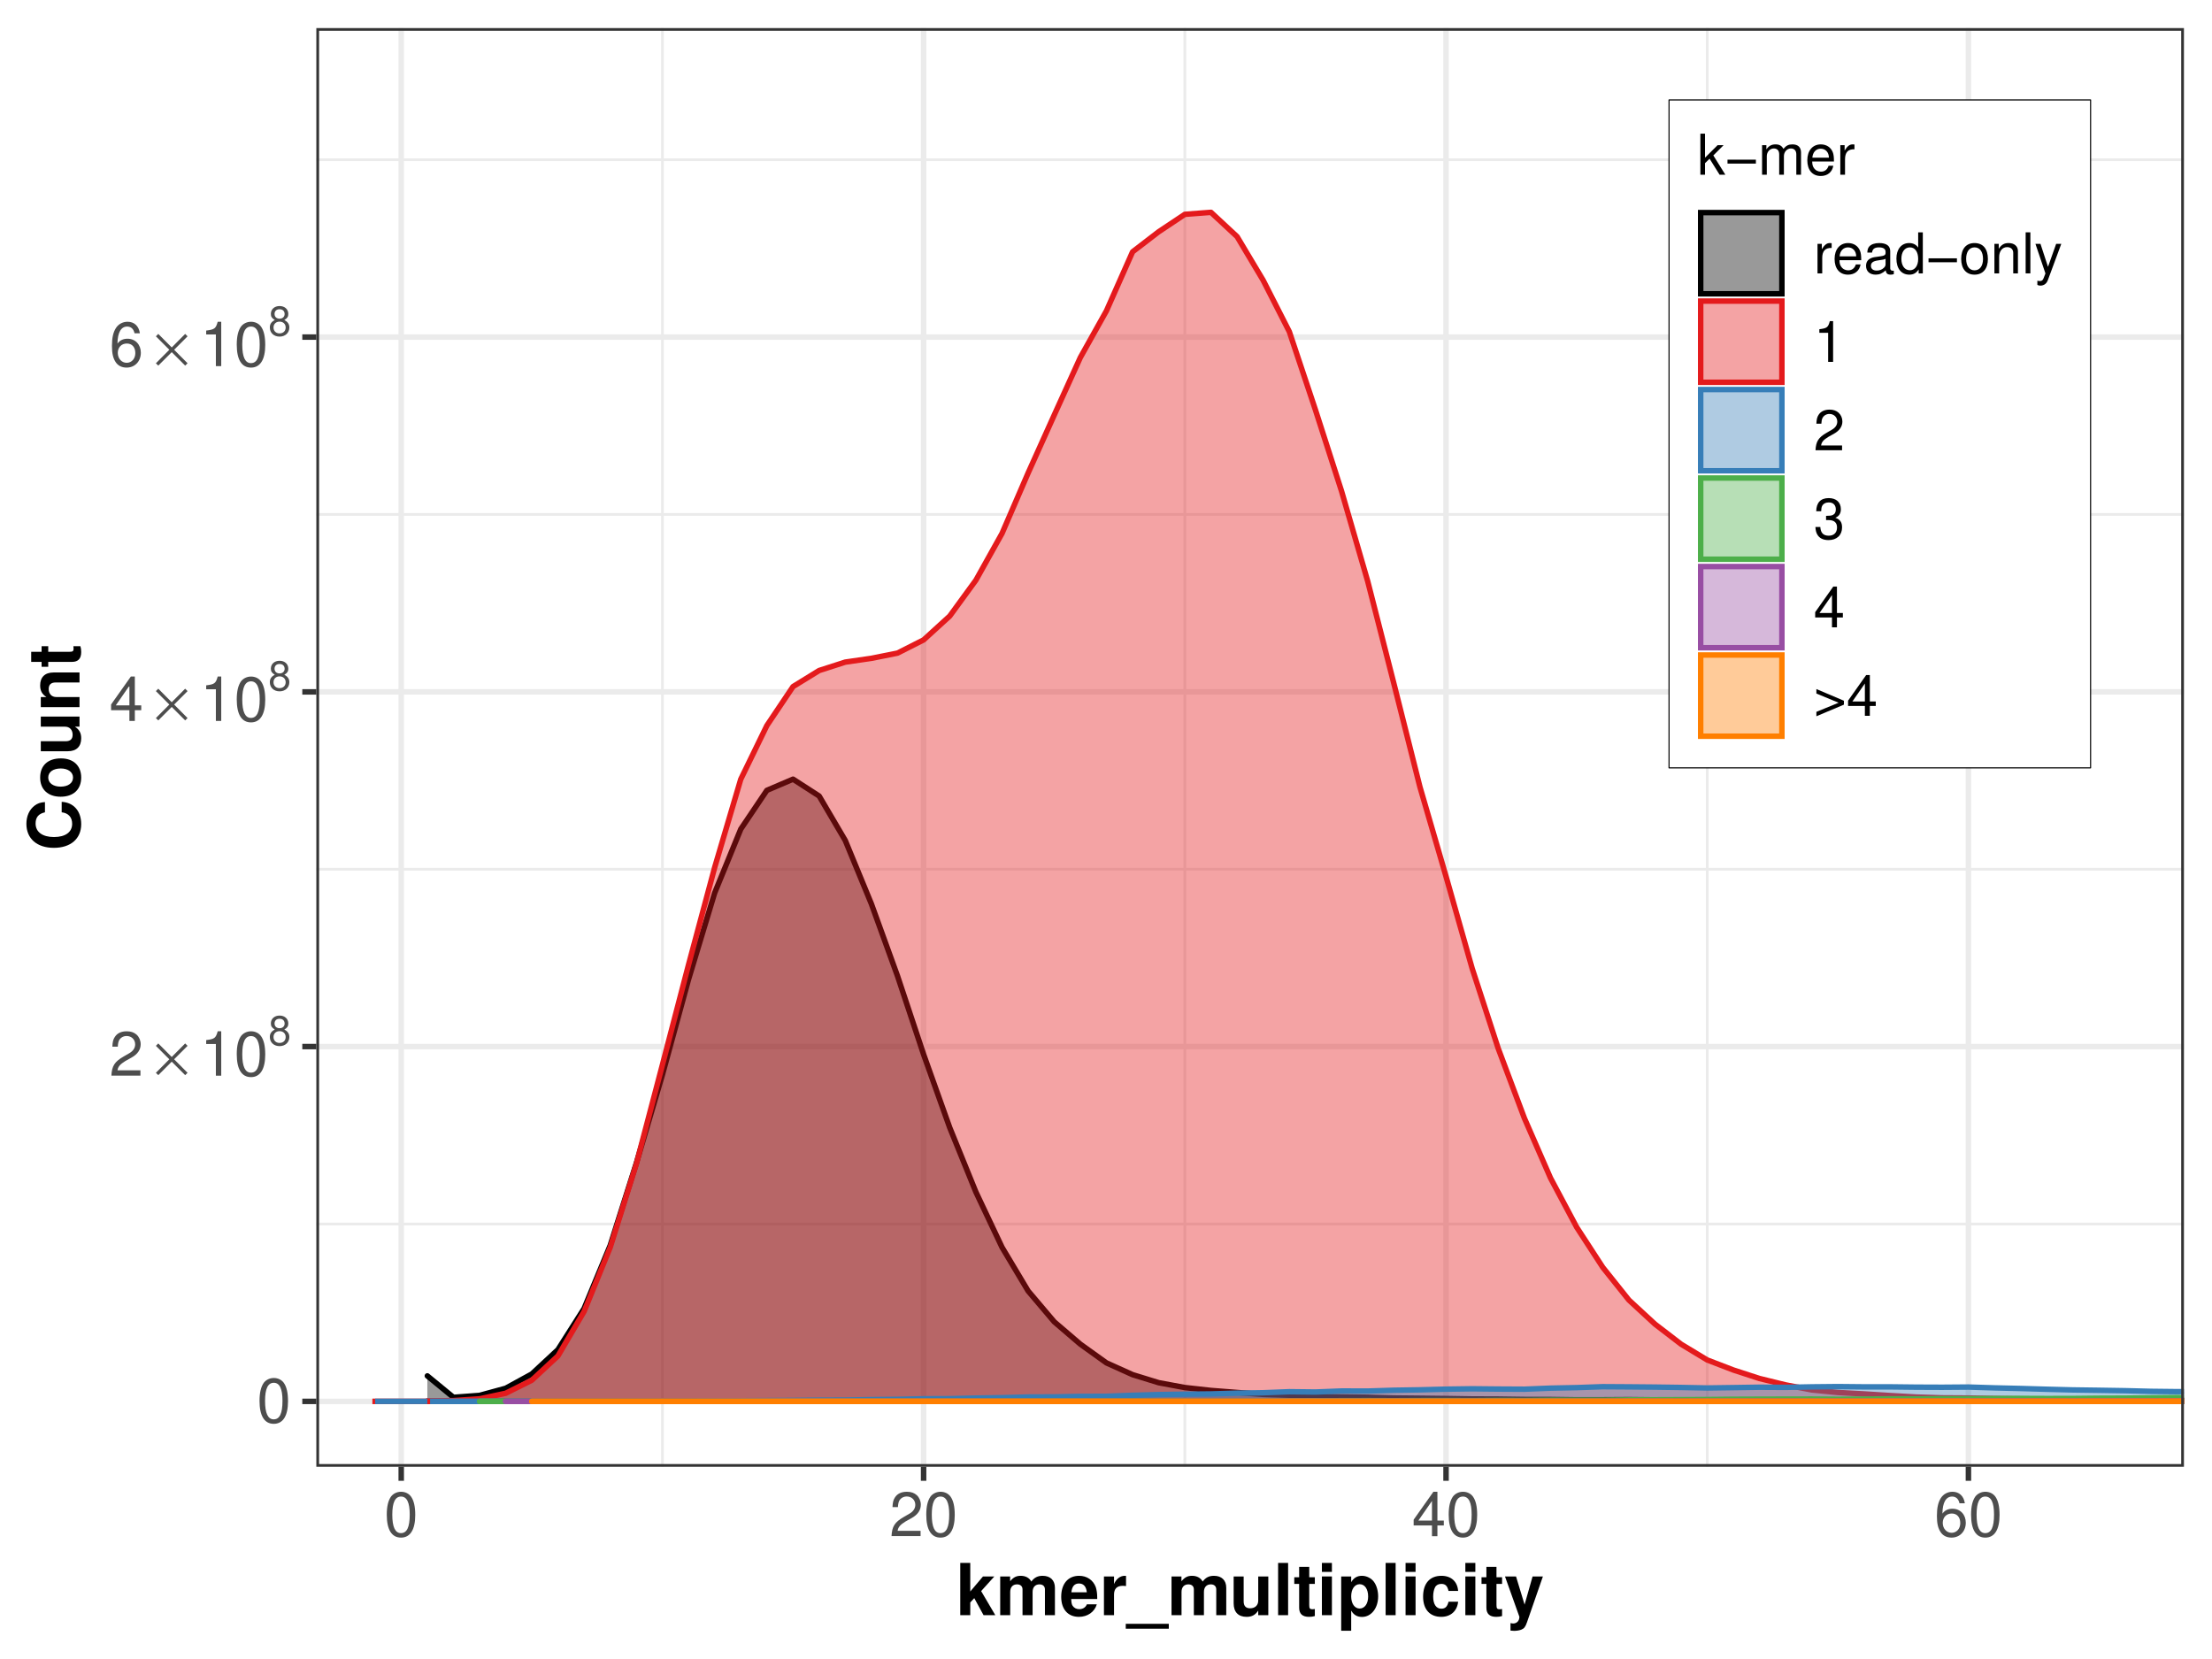 <?xml version="1.0" encoding="UTF-8"?>
<svg xmlns="http://www.w3.org/2000/svg" xmlns:xlink="http://www.w3.org/1999/xlink" width="432pt" height="324pt" viewBox="0 0 432 324" version="1.1">
<defs>
<g>
<symbol overflow="visible" id="glyph0-0">
<path style="stroke:none;" d=""/>
</symbol>
<symbol overflow="visible" id="glyph0-1">
<path style="stroke:none;" d="M 3.297 -8.672 C 2.516 -8.672 1.781 -8.312 1.344 -7.734 C 0.797 -6.953 0.516 -5.812 0.516 -4.203 C 0.516 -1.266 1.469 0.281 3.297 0.281 C 5.094 0.281 6.078 -1.266 6.078 -4.125 C 6.078 -5.812 5.812 -6.938 5.25 -7.734 C 4.812 -8.328 4.109 -8.672 3.297 -8.672 Z M 3.297 -7.734 C 4.438 -7.734 5 -6.578 5 -4.219 C 5 -1.75 4.453 -0.594 3.281 -0.594 C 2.156 -0.594 1.594 -1.797 1.594 -4.188 C 1.594 -6.578 2.156 -7.734 3.297 -7.734 Z M 3.297 -7.734 "/>
</symbol>
<symbol overflow="visible" id="glyph0-2">
<path style="stroke:none;" d="M 6.078 -1.047 L 1.594 -1.047 C 1.703 -1.766 2.094 -2.219 3.125 -2.859 L 4.328 -3.531 C 5.516 -4.188 6.125 -5.078 6.125 -6.141 C 6.125 -6.859 5.844 -7.531 5.344 -8 C 4.844 -8.453 4.219 -8.672 3.406 -8.672 C 2.328 -8.672 1.531 -8.297 1.062 -7.547 C 0.75 -7.094 0.625 -6.547 0.594 -5.672 L 1.656 -5.672 C 1.688 -6.266 1.766 -6.609 1.906 -6.906 C 2.188 -7.422 2.734 -7.75 3.375 -7.75 C 4.328 -7.75 5.047 -7.062 5.047 -6.125 C 5.047 -5.422 4.656 -4.828 3.906 -4.391 L 2.797 -3.75 C 1.016 -2.719 0.5 -1.906 0.406 -0.016 L 6.078 -0.016 Z M 6.078 -1.047 "/>
</symbol>
<symbol overflow="visible" id="glyph0-3">
<path style="stroke:none;" d="M 3.109 -6.188 L 3.109 0 L 4.156 0 L 4.156 -8.672 L 3.469 -8.672 C 3.094 -7.344 2.859 -7.156 1.219 -6.953 L 1.219 -6.188 Z M 3.109 -6.188 "/>
</symbol>
<symbol overflow="visible" id="glyph0-4">
<path style="stroke:none;" d="M 3.922 -2.094 L 3.922 0 L 4.984 0 L 4.984 -2.094 L 6.234 -2.094 L 6.234 -3.047 L 4.984 -3.047 L 4.984 -8.672 L 4.203 -8.672 L 0.344 -3.219 L 0.344 -2.094 Z M 3.922 -3.047 L 1.266 -3.047 L 3.922 -6.875 Z M 3.922 -3.047 "/>
</symbol>
<symbol overflow="visible" id="glyph0-5">
<path style="stroke:none;" d="M 5.969 -6.422 C 5.766 -7.844 4.859 -8.672 3.562 -8.672 C 2.625 -8.672 1.781 -8.219 1.281 -7.438 C 0.75 -6.594 0.516 -5.531 0.516 -3.953 C 0.516 -2.5 0.719 -1.578 1.234 -0.797 C 1.688 -0.094 2.438 0.281 3.375 0.281 C 4.984 0.281 6.156 -0.938 6.156 -2.625 C 6.156 -4.219 5.078 -5.359 3.547 -5.359 C 2.719 -5.359 2.047 -5.047 1.594 -4.406 C 1.609 -6.547 2.281 -7.734 3.484 -7.734 C 4.234 -7.734 4.75 -7.266 4.922 -6.422 Z M 3.422 -4.422 C 4.438 -4.422 5.078 -3.703 5.078 -2.547 C 5.078 -1.453 4.359 -0.656 3.391 -0.656 C 2.406 -0.656 1.656 -1.484 1.656 -2.594 C 1.656 -3.672 2.375 -4.422 3.422 -4.422 Z M 3.422 -4.422 "/>
</symbol>
<symbol overflow="visible" id="glyph1-0">
<path style="stroke:none;" d=""/>
</symbol>
<symbol overflow="visible" id="glyph1-1">
<path style="stroke:none;" d="M 2.828 -3.203 L 0.203 -5.828 L 0.672 -6.297 L 3.297 -3.656 L 5.922 -6.297 L 6.391 -5.828 L 3.766 -3.203 L 6.391 -0.562 L 5.922 -0.109 L 3.297 -2.734 L 0.672 -0.109 L 0.203 -0.562 Z M 2.828 -3.203 "/>
</symbol>
<symbol overflow="visible" id="glyph2-0">
<path style="stroke:none;" d=""/>
</symbol>
<symbol overflow="visible" id="glyph2-1">
<path style="stroke:none;" d="M 3.125 -3.047 C 3.719 -3.406 3.906 -3.703 3.906 -4.234 C 3.906 -5.156 3.203 -5.781 2.203 -5.781 C 1.203 -5.781 0.5 -5.156 0.5 -4.25 C 0.5 -3.703 0.688 -3.422 1.266 -3.047 C 0.609 -2.719 0.297 -2.25 0.297 -1.609 C 0.297 -0.547 1.078 0.188 2.203 0.188 C 3.312 0.188 4.109 -0.547 4.109 -1.609 C 4.109 -2.25 3.781 -2.719 3.125 -3.047 Z M 2.203 -5.156 C 2.797 -5.156 3.188 -4.797 3.188 -4.219 C 3.188 -3.688 2.797 -3.312 2.203 -3.312 C 1.594 -3.312 1.219 -3.688 1.219 -4.234 C 1.219 -4.797 1.594 -5.156 2.203 -5.156 Z M 2.203 -2.734 C 2.906 -2.734 3.391 -2.266 3.391 -1.594 C 3.391 -0.891 2.906 -0.438 2.188 -0.438 C 1.5 -0.438 1.016 -0.906 1.016 -1.578 C 1.016 -2.266 1.484 -2.734 2.203 -2.734 Z M 2.203 -2.734 "/>
</symbol>
<symbol overflow="visible" id="glyph3-0">
<path style="stroke:none;" d=""/>
</symbol>
<symbol overflow="visible" id="glyph3-1">
<path style="stroke:none;" d="M 2.781 -4.625 L 2.781 -10.203 L 0.828 -10.203 L 0.828 0 L 2.781 0 L 2.781 -2.484 L 3.562 -3.328 L 5.375 0 L 7.672 0 L 4.906 -4.703 L 7.484 -7.562 L 5.266 -7.562 Z M 2.781 -4.625 "/>
</symbol>
<symbol overflow="visible" id="glyph3-2">
<path style="stroke:none;" d="M 0.844 -7.562 L 0.844 0 L 2.797 0 L 2.797 -4.531 C 2.797 -5.469 3.297 -6.016 4.141 -6.016 C 4.797 -6.016 5.203 -5.641 5.203 -5.047 L 5.203 0 L 7.172 0 L 7.172 -4.531 C 7.172 -5.453 7.672 -6.016 8.516 -6.016 C 9.172 -6.016 9.578 -5.641 9.578 -5.047 L 9.578 0 L 11.531 0 L 11.531 -5.344 C 11.531 -6.812 10.641 -7.688 9.125 -7.688 C 8.156 -7.688 7.5 -7.344 6.922 -6.562 C 6.547 -7.281 5.797 -7.688 4.859 -7.688 C 3.984 -7.688 3.438 -7.406 2.781 -6.625 L 2.781 -7.562 Z M 0.844 -7.562 "/>
</symbol>
<symbol overflow="visible" id="glyph3-3">
<path style="stroke:none;" d="M 7.344 -3.156 C 7.344 -3.328 7.344 -3.406 7.344 -3.5 C 7.344 -4.25 7.234 -4.953 7.062 -5.484 C 6.547 -6.859 5.328 -7.688 3.812 -7.688 C 1.641 -7.688 0.312 -6.125 0.312 -3.578 C 0.312 -1.156 1.625 0.328 3.766 0.328 C 5.453 0.328 6.828 -0.625 7.266 -2.125 L 5.328 -2.125 C 5.094 -1.531 4.547 -1.172 3.844 -1.172 C 3.281 -1.172 2.828 -1.406 2.547 -1.828 C 2.359 -2.109 2.297 -2.453 2.266 -3.156 Z M 2.297 -4.469 C 2.422 -5.625 2.906 -6.188 3.781 -6.188 C 4.672 -6.188 5.203 -5.594 5.312 -4.469 Z M 2.297 -4.469 "/>
</symbol>
<symbol overflow="visible" id="glyph3-4">
<path style="stroke:none;" d="M 0.875 -7.562 L 0.875 0 L 2.844 0 L 2.844 -4.016 C 2.844 -5.172 3.422 -5.734 4.562 -5.734 C 4.781 -5.734 4.906 -5.719 5.188 -5.688 L 5.188 -7.672 C 5.062 -7.688 5.031 -7.688 4.938 -7.688 C 4.047 -7.688 3.281 -7.094 2.844 -6.078 L 2.844 -7.562 Z M 0.875 -7.562 "/>
</symbol>
<symbol overflow="visible" id="glyph3-5">
<path style="stroke:none;" d="M 8.094 1.688 L -0.312 1.688 L -0.312 2.641 L 8.094 2.641 Z M 8.094 1.688 "/>
</symbol>
<symbol overflow="visible" id="glyph3-6">
<path style="stroke:none;" d="M 7.578 0 L 7.578 -7.562 L 5.609 -7.562 L 5.609 -2.828 C 5.609 -1.938 5 -1.344 4.031 -1.344 C 3.188 -1.344 2.766 -1.797 2.766 -2.703 L 2.766 -7.562 L 0.812 -7.562 L 0.812 -2.297 C 0.812 -0.609 1.719 0.328 3.344 0.328 C 4.375 0.328 5.047 -0.047 5.609 -0.891 L 5.609 0 Z M 7.578 0 "/>
</symbol>
<symbol overflow="visible" id="glyph3-7">
<path style="stroke:none;" d="M 2.891 -10.203 L 0.938 -10.203 L 0.938 0 L 2.891 0 Z M 2.891 -10.203 "/>
</symbol>
<symbol overflow="visible" id="glyph3-8">
<path style="stroke:none;" d="M 4.219 -7.406 L 3.125 -7.406 L 3.125 -9.438 L 1.156 -9.438 L 1.156 -7.406 L 0.203 -7.406 L 0.203 -6.109 L 1.156 -6.109 L 1.156 -1.453 C 1.156 -0.266 1.797 0.328 3.078 0.328 C 3.531 0.328 3.844 0.281 4.219 0.172 L 4.219 -1.203 C 4.016 -1.172 3.922 -1.156 3.766 -1.156 C 3.25 -1.156 3.125 -1.312 3.125 -1.984 L 3.125 -6.109 L 4.219 -6.109 Z M 4.219 -7.406 "/>
</symbol>
<symbol overflow="visible" id="glyph3-9">
<path style="stroke:none;" d="M 2.891 -7.562 L 0.938 -7.562 L 0.938 0 L 2.891 0 Z M 2.891 -10.203 L 0.938 -10.203 L 0.938 -8.453 L 2.891 -8.453 Z M 2.891 -10.203 "/>
</symbol>
<symbol overflow="visible" id="glyph3-10">
<path style="stroke:none;" d="M 2.766 -7.562 L 0.812 -7.562 L 0.812 3.047 L 2.766 3.047 L 2.766 -0.891 C 3.25 -0.062 3.922 0.344 4.875 0.344 C 6.688 0.344 8.031 -1.375 8.031 -3.672 C 8.031 -4.734 7.734 -5.797 7.219 -6.5 C 6.719 -7.203 5.781 -7.688 4.875 -7.688 C 3.922 -7.688 3.25 -7.281 2.766 -6.438 Z M 4.422 -6.047 C 5.422 -6.047 6.078 -5.094 6.078 -3.641 C 6.078 -2.25 5.406 -1.297 4.422 -1.297 C 3.438 -1.297 2.766 -2.25 2.766 -3.672 C 2.766 -5.094 3.438 -6.047 4.422 -6.047 Z M 4.422 -6.047 "/>
</symbol>
<symbol overflow="visible" id="glyph3-11">
<path style="stroke:none;" d="M 7.312 -4.734 C 7.172 -6.578 5.953 -7.688 4.047 -7.688 C 1.781 -7.688 0.469 -6.203 0.469 -3.625 C 0.469 -1.141 1.781 0.328 4.016 0.328 C 5.859 0.328 7.125 -0.812 7.312 -2.625 L 5.438 -2.625 C 5.188 -1.641 4.797 -1.266 4.016 -1.266 C 3.031 -1.266 2.438 -2.141 2.438 -3.625 C 2.438 -4.359 2.578 -5.016 2.812 -5.453 C 3.031 -5.875 3.469 -6.109 4.031 -6.109 C 4.828 -6.109 5.203 -5.719 5.438 -4.734 Z M 7.312 -4.734 "/>
</symbol>
<symbol overflow="visible" id="glyph3-12">
<path style="stroke:none;" d="M 5.516 -7.562 L 3.953 -2.062 L 2.281 -7.562 L 0.125 -7.562 L 2.938 0.312 C 2.938 1.094 2.453 1.625 1.719 1.625 C 1.562 1.625 1.438 1.594 1.203 1.547 L 1.203 3.016 C 1.5 3.047 1.672 3.062 1.906 3.062 C 2.406 3.062 2.969 2.969 3.312 2.828 C 3.859 2.609 4.109 2.297 4.422 1.391 L 7.531 -7.562 Z M 5.516 -7.562 "/>
</symbol>
<symbol overflow="visible" id="glyph4-0">
<path style="stroke:none;" d=""/>
</symbol>
<symbol overflow="visible" id="glyph4-1">
<path style="stroke:none;" d="M -6.75 -9.547 C -7.625 -9.484 -8.188 -9.297 -8.766 -8.859 C -9.797 -8.078 -10.375 -6.812 -10.375 -5.297 C -10.375 -2.406 -8.312 -0.609 -5.016 -0.609 C -1.719 -0.609 0.328 -2.391 0.328 -5.234 C 0.328 -7.781 -1.141 -9.469 -3.484 -9.594 L -3.484 -7.547 C -2.188 -7.406 -1.438 -6.594 -1.438 -5.297 C -1.438 -3.672 -2.766 -2.719 -4.984 -2.719 C -7.234 -2.719 -8.578 -3.703 -8.578 -5.359 C -8.578 -6.578 -8 -7.266 -6.75 -7.547 Z M -6.75 -9.547 "/>
</symbol>
<symbol overflow="visible" id="glyph4-2">
<path style="stroke:none;" d="M -7.688 -4.219 C -7.688 -1.906 -6.156 -0.484 -3.688 -0.484 C -1.188 -0.484 0.328 -1.906 0.328 -4.234 C 0.328 -6.531 -1.188 -7.969 -3.625 -7.969 C -6.188 -7.969 -7.688 -6.578 -7.688 -4.219 Z M -6.109 -4.234 C -6.109 -5.312 -5.141 -6 -3.656 -6 C -2.234 -6 -1.266 -5.281 -1.266 -4.234 C -1.266 -3.156 -2.219 -2.453 -3.688 -2.453 C -5.141 -2.453 -6.109 -3.156 -6.109 -4.234 Z M -6.109 -4.234 "/>
</symbol>
<symbol overflow="visible" id="glyph4-3">
<path style="stroke:none;" d="M 0 -7.578 L -7.562 -7.578 L -7.562 -5.609 L -2.828 -5.609 C -1.938 -5.609 -1.344 -5 -1.344 -4.031 C -1.344 -3.188 -1.797 -2.766 -2.703 -2.766 L -7.562 -2.766 L -7.562 -0.812 L -2.297 -0.812 C -0.609 -0.812 0.328 -1.719 0.328 -3.344 C 0.328 -4.375 -0.047 -5.047 -0.891 -5.609 L 0 -5.609 Z M 0 -7.578 "/>
</symbol>
<symbol overflow="visible" id="glyph4-4">
<path style="stroke:none;" d="M -7.562 -0.875 L 0 -0.875 L 0 -2.844 L -4.531 -2.844 C -5.438 -2.844 -6.016 -3.453 -6.016 -4.422 C -6.016 -5.266 -5.562 -5.688 -4.656 -5.688 L 0 -5.688 L 0 -7.641 L -5.062 -7.641 C -6.75 -7.641 -7.688 -6.734 -7.688 -5.109 C -7.688 -4.094 -7.328 -3.406 -6.469 -2.844 L -7.562 -2.844 Z M -7.562 -0.875 "/>
</symbol>
<symbol overflow="visible" id="glyph4-5">
<path style="stroke:none;" d="M -7.406 -4.219 L -7.406 -3.125 L -9.438 -3.125 L -9.438 -1.156 L -7.406 -1.156 L -7.406 -0.203 L -6.109 -0.203 L -6.109 -1.156 L -1.453 -1.156 C -0.266 -1.156 0.328 -1.797 0.328 -3.078 C 0.328 -3.531 0.281 -3.844 0.172 -4.219 L -1.203 -4.219 C -1.172 -4.016 -1.156 -3.922 -1.156 -3.766 C -1.156 -3.25 -1.312 -3.125 -1.984 -3.125 L -6.109 -3.125 L -6.109 -4.219 Z M -7.406 -4.219 "/>
</symbol>
<symbol overflow="visible" id="glyph5-0">
<path style="stroke:none;" d=""/>
</symbol>
<symbol overflow="visible" id="glyph5-1">
<path style="stroke:none;" d="M 1.547 -8.016 L 0.641 -8.016 L 0.641 0 L 1.547 0 L 1.547 -2.25 L 2.438 -3.125 L 4.391 0 L 5.516 0 L 3.172 -3.766 L 5.172 -5.766 L 4 -5.766 L 1.547 -3.328 Z M 1.547 -8.016 "/>
</symbol>
<symbol overflow="visible" id="glyph5-2">
<path style="stroke:none;" d="M 5.984 -2.938 L 0.438 -2.938 L 0.438 -2.172 L 5.984 -2.172 Z M 5.984 -2.938 "/>
</symbol>
<symbol overflow="visible" id="glyph5-3">
<path style="stroke:none;" d="M 0.766 -5.766 L 0.766 0 L 1.688 0 L 1.688 -3.625 C 1.688 -4.453 2.297 -5.125 3.047 -5.125 C 3.734 -5.125 4.109 -4.703 4.109 -3.969 L 4.109 0 L 5.031 0 L 5.031 -3.625 C 5.031 -4.453 5.641 -5.125 6.391 -5.125 C 7.062 -5.125 7.453 -4.703 7.453 -3.969 L 7.453 0 L 8.375 0 L 8.375 -4.328 C 8.375 -5.359 7.781 -5.922 6.703 -5.922 C 5.938 -5.922 5.484 -5.703 4.938 -5.047 C 4.594 -5.672 4.141 -5.922 3.391 -5.922 C 2.625 -5.922 2.094 -5.641 1.609 -4.953 L 1.609 -5.766 Z M 0.766 -5.766 "/>
</symbol>
<symbol overflow="visible" id="glyph5-4">
<path style="stroke:none;" d="M 5.641 -2.578 C 5.641 -3.453 5.578 -3.984 5.406 -4.406 C 5.031 -5.359 4.156 -5.922 3.078 -5.922 C 1.469 -5.922 0.438 -4.703 0.438 -2.812 C 0.438 -0.906 1.438 0.25 3.062 0.25 C 4.375 0.25 5.297 -0.5 5.516 -1.75 L 4.594 -1.75 C 4.344 -0.984 3.828 -0.594 3.094 -0.594 C 2.516 -0.594 2.016 -0.859 1.703 -1.344 C 1.484 -1.672 1.406 -2 1.391 -2.578 Z M 1.422 -3.328 C 1.5 -4.391 2.141 -5.078 3.062 -5.078 C 4 -5.078 4.656 -4.359 4.656 -3.328 Z M 1.422 -3.328 "/>
</symbol>
<symbol overflow="visible" id="glyph5-5">
<path style="stroke:none;" d="M 0.766 -5.766 L 0.766 0 L 1.688 0 L 1.688 -2.984 C 1.688 -4.375 2.266 -5 3.531 -4.969 L 3.531 -5.891 C 3.375 -5.922 3.281 -5.922 3.172 -5.922 C 2.578 -5.922 2.141 -5.578 1.609 -4.719 L 1.609 -5.766 Z M 0.766 -5.766 "/>
</symbol>
<symbol overflow="visible" id="glyph5-6">
<path style="stroke:none;" d="M 5.891 -0.531 C 5.781 -0.516 5.734 -0.516 5.688 -0.516 C 5.375 -0.516 5.188 -0.688 5.188 -0.969 L 5.188 -4.359 C 5.188 -5.375 4.438 -5.922 3.031 -5.922 C 2.172 -5.922 1.5 -5.688 1.109 -5.266 C 0.844 -4.969 0.734 -4.625 0.719 -4.062 L 1.641 -4.062 C 1.719 -4.766 2.141 -5.078 2.984 -5.078 C 3.828 -5.078 4.281 -4.781 4.281 -4.219 L 4.281 -3.984 C 4.266 -3.594 4.062 -3.438 3.328 -3.344 C 2.031 -3.172 1.828 -3.141 1.469 -2.984 C 0.797 -2.703 0.469 -2.203 0.469 -1.453 C 0.469 -0.406 1.188 0.25 2.359 0.25 C 3.078 0.25 3.656 0 4.312 -0.594 C 4.375 0 4.656 0.25 5.266 0.25 C 5.453 0.25 5.578 0.234 5.891 0.156 Z M 4.281 -1.812 C 4.281 -1.5 4.188 -1.312 3.922 -1.062 C 3.547 -0.719 3.094 -0.547 2.547 -0.547 C 1.844 -0.547 1.422 -0.891 1.422 -1.469 C 1.422 -2.078 1.812 -2.391 2.812 -2.531 C 3.781 -2.656 3.969 -2.703 4.281 -2.844 Z M 4.281 -1.812 "/>
</symbol>
<symbol overflow="visible" id="glyph5-7">
<path style="stroke:none;" d="M 5.438 -8.016 L 4.531 -8.016 L 4.531 -5.031 C 4.141 -5.625 3.531 -5.922 2.766 -5.922 C 1.266 -5.922 0.281 -4.734 0.281 -2.891 C 0.281 -0.953 1.234 0.25 2.797 0.25 C 3.594 0.25 4.141 -0.047 4.625 -0.766 L 4.625 0 L 5.438 0 Z M 2.922 -5.078 C 3.906 -5.078 4.531 -4.203 4.531 -2.812 C 4.531 -1.484 3.891 -0.609 2.922 -0.609 C 1.906 -0.609 1.25 -1.5 1.25 -2.844 C 1.25 -4.188 1.906 -5.078 2.922 -5.078 Z M 2.922 -5.078 "/>
</symbol>
<symbol overflow="visible" id="glyph5-8">
<path style="stroke:none;" d="M 2.984 -5.922 C 1.359 -5.922 0.391 -4.781 0.391 -2.844 C 0.391 -0.891 1.359 0.25 3 0.25 C 4.625 0.25 5.609 -0.906 5.609 -2.797 C 5.609 -4.797 4.656 -5.922 2.984 -5.922 Z M 3 -5.078 C 4.031 -5.078 4.656 -4.234 4.656 -2.812 C 4.656 -1.438 4.016 -0.594 3 -0.594 C 1.984 -0.594 1.359 -1.438 1.359 -2.844 C 1.359 -4.234 1.984 -5.078 3 -5.078 Z M 3 -5.078 "/>
</symbol>
<symbol overflow="visible" id="glyph5-9">
<path style="stroke:none;" d="M 0.766 -5.766 L 0.766 0 L 1.688 0 L 1.688 -3.172 C 1.688 -4.359 2.312 -5.125 3.25 -5.125 C 3.984 -5.125 4.438 -4.688 4.438 -4 L 4.438 0 L 5.359 0 L 5.359 -4.359 C 5.359 -5.312 4.641 -5.922 3.531 -5.922 C 2.672 -5.922 2.125 -5.594 1.609 -4.797 L 1.609 -5.766 Z M 0.766 -5.766 "/>
</symbol>
<symbol overflow="visible" id="glyph5-10">
<path style="stroke:none;" d="M 1.672 -8.016 L 0.75 -8.016 L 0.75 0 L 1.672 0 Z M 1.672 -8.016 "/>
</symbol>
<symbol overflow="visible" id="glyph5-11">
<path style="stroke:none;" d="M 4.266 -5.766 L 2.672 -1.281 L 1.203 -5.766 L 0.219 -5.766 L 2.172 0.016 L 1.812 0.938 C 1.656 1.344 1.469 1.5 1.078 1.5 C 0.922 1.5 0.797 1.469 0.594 1.438 L 0.594 2.25 C 0.781 2.359 0.969 2.391 1.203 2.391 C 1.5 2.391 1.828 2.297 2.062 2.125 C 2.359 1.906 2.516 1.672 2.688 1.203 L 5.266 -5.766 Z M 4.266 -5.766 "/>
</symbol>
<symbol overflow="visible" id="glyph5-12">
<path style="stroke:none;" d="M 2.844 -5.672 L 2.844 0 L 3.812 0 L 3.812 -7.953 L 3.172 -7.953 C 2.844 -6.734 2.625 -6.562 1.125 -6.375 L 1.125 -5.672 Z M 2.844 -5.672 "/>
</symbol>
<symbol overflow="visible" id="glyph5-13">
<path style="stroke:none;" d="M 5.562 -0.953 L 1.469 -0.953 C 1.562 -1.609 1.906 -2.031 2.875 -2.625 L 3.969 -3.234 C 5.062 -3.844 5.625 -4.656 5.625 -5.625 C 5.625 -6.297 5.359 -6.906 4.891 -7.344 C 4.438 -7.75 3.859 -7.953 3.125 -7.953 C 2.141 -7.953 1.391 -7.594 0.969 -6.922 C 0.688 -6.5 0.578 -6 0.547 -5.203 L 1.516 -5.203 C 1.547 -5.734 1.609 -6.062 1.75 -6.328 C 2 -6.812 2.516 -7.109 3.094 -7.109 C 3.969 -7.109 4.625 -6.469 4.625 -5.609 C 4.625 -4.969 4.266 -4.422 3.578 -4.031 L 2.562 -3.438 C 0.938 -2.5 0.469 -1.75 0.375 -0.016 L 5.562 -0.016 Z M 5.562 -0.953 "/>
</symbol>
<symbol overflow="visible" id="glyph5-14">
<path style="stroke:none;" d="M 2.438 -3.656 L 2.953 -3.656 C 4.016 -3.656 4.578 -3.172 4.578 -2.219 C 4.578 -1.203 3.969 -0.609 2.969 -0.609 C 1.906 -0.609 1.391 -1.141 1.312 -2.312 L 0.359 -2.312 C 0.391 -1.672 0.5 -1.25 0.688 -0.906 C 1.094 -0.125 1.859 0.25 2.922 0.25 C 4.531 0.25 5.562 -0.719 5.562 -2.219 C 5.562 -3.234 5.188 -3.781 4.25 -4.109 C 4.969 -4.406 5.328 -4.969 5.328 -5.766 C 5.328 -7.125 4.438 -7.953 2.953 -7.953 C 1.391 -7.953 0.547 -7.078 0.516 -5.391 L 1.484 -5.391 C 1.5 -5.875 1.547 -6.156 1.656 -6.391 C 1.875 -6.844 2.359 -7.109 2.969 -7.109 C 3.828 -7.109 4.344 -6.594 4.344 -5.734 C 4.344 -5.172 4.141 -4.828 3.719 -4.641 C 3.453 -4.531 3.109 -4.484 2.438 -4.484 Z M 2.438 -3.656 "/>
</symbol>
<symbol overflow="visible" id="glyph5-15">
<path style="stroke:none;" d="M 3.594 -1.922 L 3.594 0 L 4.562 0 L 4.562 -1.922 L 5.719 -1.922 L 5.719 -2.797 L 4.562 -2.797 L 4.562 -7.953 L 3.844 -7.953 L 0.312 -2.953 L 0.312 -1.922 Z M 3.594 -2.797 L 1.156 -2.797 L 3.594 -6.297 Z M 3.594 -2.797 "/>
</symbol>
<symbol overflow="visible" id="glyph5-16">
<path style="stroke:none;" d="M 5.922 -2.938 L 0.547 -5.219 L 0.547 -4.344 L 4.891 -2.547 L 0.547 -0.766 L 0.547 0.094 L 5.922 -2.172 Z M 5.922 -2.938 "/>
</symbol>
</g>
<clipPath id="clip1">
  <path d="M 61.781 5.48 L 426.52 5.48 L 426.52 286.461 L 61.781 286.461 Z M 61.781 5.48 "/>
</clipPath>
<clipPath id="clip2">
  <path d="M 61.781 238 L 426.52 238 L 426.52 240 L 61.781 240 Z M 61.781 238 "/>
</clipPath>
<clipPath id="clip3">
  <path d="M 61.781 169 L 426.52 169 L 426.52 171 L 61.781 171 Z M 61.781 169 "/>
</clipPath>
<clipPath id="clip4">
  <path d="M 61.781 100 L 426.52 100 L 426.52 101 L 61.781 101 Z M 61.781 100 "/>
</clipPath>
<clipPath id="clip5">
  <path d="M 61.781 30 L 426.52 30 L 426.52 32 L 61.781 32 Z M 61.781 30 "/>
</clipPath>
<clipPath id="clip6">
  <path d="M 129 5.48 L 130 5.48 L 130 286.461 L 129 286.461 Z M 129 5.48 "/>
</clipPath>
<clipPath id="clip7">
  <path d="M 231 5.48 L 232 5.48 L 232 286.461 L 231 286.461 Z M 231 5.48 "/>
</clipPath>
<clipPath id="clip8">
  <path d="M 333 5.48 L 334 5.48 L 334 286.461 L 333 286.461 Z M 333 5.48 "/>
</clipPath>
<clipPath id="clip9">
  <path d="M 61.781 273 L 426.52 273 L 426.52 275 L 61.781 275 Z M 61.781 273 "/>
</clipPath>
<clipPath id="clip10">
  <path d="M 61.781 203 L 426.52 203 L 426.52 205 L 61.781 205 Z M 61.781 203 "/>
</clipPath>
<clipPath id="clip11">
  <path d="M 61.781 134 L 426.52 134 L 426.52 136 L 61.781 136 Z M 61.781 134 "/>
</clipPath>
<clipPath id="clip12">
  <path d="M 61.781 65 L 426.52 65 L 426.52 67 L 61.781 67 Z M 61.781 65 "/>
</clipPath>
<clipPath id="clip13">
  <path d="M 77 5.48 L 79 5.48 L 79 286.461 L 77 286.461 Z M 77 5.48 "/>
</clipPath>
<clipPath id="clip14">
  <path d="M 179 5.48 L 181 5.48 L 181 286.461 L 179 286.461 Z M 179 5.48 "/>
</clipPath>
<clipPath id="clip15">
  <path d="M 281 5.48 L 283 5.48 L 283 286.461 L 281 286.461 Z M 281 5.48 "/>
</clipPath>
<clipPath id="clip16">
  <path d="M 383 5.48 L 385 5.48 L 385 286.461 L 383 286.461 Z M 383 5.48 "/>
</clipPath>
<clipPath id="clip17">
  <path d="M 83 152 L 426.52 152 L 426.52 274 L 83 274 Z M 83 152 "/>
</clipPath>
<clipPath id="clip18">
  <path d="M 82 151 L 426.52 151 L 426.52 275 L 82 275 Z M 82 151 "/>
</clipPath>
<clipPath id="clip19">
  <path d="M 82 273 L 426.52 273 L 426.52 275 L 82 275 Z M 82 273 "/>
</clipPath>
<clipPath id="clip20">
  <path d="M 83 41 L 426.52 41 L 426.52 274 L 83 274 Z M 83 41 "/>
</clipPath>
<clipPath id="clip21">
  <path d="M 82 40 L 426.52 40 L 426.52 275 L 82 275 Z M 82 40 "/>
</clipPath>
<clipPath id="clip22">
  <path d="M 82 273 L 426.52 273 L 426.52 275 L 82 275 Z M 82 273 "/>
</clipPath>
<clipPath id="clip23">
  <path d="M 83 270 L 426.52 270 L 426.52 274 L 83 274 Z M 83 270 "/>
</clipPath>
<clipPath id="clip24">
  <path d="M 82 270 L 426.52 270 L 426.52 275 L 82 275 Z M 82 270 "/>
</clipPath>
<clipPath id="clip25">
  <path d="M 82 273 L 426.52 273 L 426.52 275 L 82 275 Z M 82 273 "/>
</clipPath>
<clipPath id="clip26">
  <path d="M 93 272 L 426.52 272 L 426.52 274 L 93 274 Z M 93 272 "/>
</clipPath>
<clipPath id="clip27">
  <path d="M 93 272 L 426.52 272 L 426.52 275 L 93 275 Z M 93 272 "/>
</clipPath>
<clipPath id="clip28">
  <path d="M 93 273 L 426.52 273 L 426.52 275 L 93 275 Z M 93 273 "/>
</clipPath>
<clipPath id="clip29">
  <path d="M 98 273 L 426.52 273 L 426.52 274 L 98 274 Z M 98 273 "/>
</clipPath>
<clipPath id="clip30">
  <path d="M 98 272 L 426.52 272 L 426.52 275 L 98 275 Z M 98 272 "/>
</clipPath>
<clipPath id="clip31">
  <path d="M 98 273 L 426.52 273 L 426.52 275 L 98 275 Z M 98 273 "/>
</clipPath>
<clipPath id="clip32">
  <path d="M 103 273 L 426.52 273 L 426.52 274 L 103 274 Z M 103 273 "/>
</clipPath>
<clipPath id="clip33">
  <path d="M 103 272 L 426.52 272 L 426.52 275 L 103 275 Z M 103 272 "/>
</clipPath>
<clipPath id="clip34">
  <path d="M 103 273 L 426.52 273 L 426.52 275 L 103 275 Z M 103 273 "/>
</clipPath>
<clipPath id="clip35">
  <path d="M 61.781 5.48 L 426.52 5.48 L 426.52 286.461 L 61.781 286.461 Z M 61.781 5.48 "/>
</clipPath>
</defs>
<g id="surface1">
<rect x="0" y="0" width="432" height="324" style="fill:rgb(100%,100%,100%);fill-opacity:1;stroke:none;"/>
<rect x="0" y="0" width="432" height="324" style="fill:rgb(100%,100%,100%);fill-opacity:1;stroke:none;"/>
<path style="fill:none;stroke-width:1.07;stroke-linecap:round;stroke-linejoin:round;stroke:rgb(100%,100%,100%);stroke-opacity:1;stroke-miterlimit:10;" d="M 0 0 L 432 0 L 432 324 L 0 324 Z M 0 0 " transform="matrix(1,0,0,-1,0,324)"/>
<g clip-path="url(#clip1)" clip-rule="nonzero">
<path style=" stroke:none;fill-rule:nonzero;fill:rgb(100%,100%,100%);fill-opacity:1;" d="M 61.781 286.461 L 426.52 286.461 L 426.52 5.48 L 61.781 5.48 Z M 61.781 286.461 "/>
</g>
<g clip-path="url(#clip2)" clip-rule="nonzero">
<path style="fill:none;stroke-width:0.53;stroke-linecap:butt;stroke-linejoin:round;stroke:rgb(92.157%,92.157%,92.157%);stroke-opacity:1;stroke-miterlimit:10;" d="M 61.781 84.949 L 426.52 84.949 " transform="matrix(1,0,0,-1,0,324)"/>
</g>
<g clip-path="url(#clip3)" clip-rule="nonzero">
<path style="fill:none;stroke-width:0.53;stroke-linecap:butt;stroke-linejoin:round;stroke:rgb(92.157%,92.157%,92.157%);stroke-opacity:1;stroke-miterlimit:10;" d="M 61.781 154.238 L 426.52 154.238 " transform="matrix(1,0,0,-1,0,324)"/>
</g>
<g clip-path="url(#clip4)" clip-rule="nonzero">
<path style="fill:none;stroke-width:0.53;stroke-linecap:butt;stroke-linejoin:round;stroke:rgb(92.157%,92.157%,92.157%);stroke-opacity:1;stroke-miterlimit:10;" d="M 61.781 223.531 L 426.52 223.531 " transform="matrix(1,0,0,-1,0,324)"/>
</g>
<g clip-path="url(#clip5)" clip-rule="nonzero">
<path style="fill:none;stroke-width:0.53;stroke-linecap:butt;stroke-linejoin:round;stroke:rgb(92.157%,92.157%,92.157%);stroke-opacity:1;stroke-miterlimit:10;" d="M 61.781 292.809 L 426.52 292.809 " transform="matrix(1,0,0,-1,0,324)"/>
</g>
<g clip-path="url(#clip6)" clip-rule="nonzero">
<path style="fill:none;stroke-width:0.53;stroke-linecap:butt;stroke-linejoin:round;stroke:rgb(92.157%,92.157%,92.157%);stroke-opacity:1;stroke-miterlimit:10;" d="M 129.371 37.539 L 129.371 318.52 " transform="matrix(1,0,0,-1,0,324)"/>
</g>
<g clip-path="url(#clip7)" clip-rule="nonzero">
<path style="fill:none;stroke-width:0.53;stroke-linecap:butt;stroke-linejoin:round;stroke:rgb(92.157%,92.157%,92.157%);stroke-opacity:1;stroke-miterlimit:10;" d="M 231.398 37.539 L 231.398 318.52 " transform="matrix(1,0,0,-1,0,324)"/>
</g>
<g clip-path="url(#clip8)" clip-rule="nonzero">
<path style="fill:none;stroke-width:0.53;stroke-linecap:butt;stroke-linejoin:round;stroke:rgb(92.157%,92.157%,92.157%);stroke-opacity:1;stroke-miterlimit:10;" d="M 333.422 37.539 L 333.422 318.52 " transform="matrix(1,0,0,-1,0,324)"/>
</g>
<g clip-path="url(#clip9)" clip-rule="nonzero">
<path style="fill:none;stroke-width:1.07;stroke-linecap:butt;stroke-linejoin:round;stroke:rgb(92.157%,92.157%,92.157%);stroke-opacity:1;stroke-miterlimit:10;" d="M 61.781 50.309 L 426.52 50.309 " transform="matrix(1,0,0,-1,0,324)"/>
</g>
<g clip-path="url(#clip10)" clip-rule="nonzero">
<path style="fill:none;stroke-width:1.07;stroke-linecap:butt;stroke-linejoin:round;stroke:rgb(92.157%,92.157%,92.157%);stroke-opacity:1;stroke-miterlimit:10;" d="M 61.781 119.602 L 426.52 119.602 " transform="matrix(1,0,0,-1,0,324)"/>
</g>
<g clip-path="url(#clip11)" clip-rule="nonzero">
<path style="fill:none;stroke-width:1.07;stroke-linecap:butt;stroke-linejoin:round;stroke:rgb(92.157%,92.157%,92.157%);stroke-opacity:1;stroke-miterlimit:10;" d="M 61.781 188.879 L 426.52 188.879 " transform="matrix(1,0,0,-1,0,324)"/>
</g>
<g clip-path="url(#clip12)" clip-rule="nonzero">
<path style="fill:none;stroke-width:1.07;stroke-linecap:butt;stroke-linejoin:round;stroke:rgb(92.157%,92.157%,92.157%);stroke-opacity:1;stroke-miterlimit:10;" d="M 61.781 258.172 L 426.52 258.172 " transform="matrix(1,0,0,-1,0,324)"/>
</g>
<g clip-path="url(#clip13)" clip-rule="nonzero">
<path style="fill:none;stroke-width:1.07;stroke-linecap:butt;stroke-linejoin:round;stroke:rgb(92.157%,92.157%,92.157%);stroke-opacity:1;stroke-miterlimit:10;" d="M 78.359 37.539 L 78.359 318.52 " transform="matrix(1,0,0,-1,0,324)"/>
</g>
<g clip-path="url(#clip14)" clip-rule="nonzero">
<path style="fill:none;stroke-width:1.07;stroke-linecap:butt;stroke-linejoin:round;stroke:rgb(92.157%,92.157%,92.157%);stroke-opacity:1;stroke-miterlimit:10;" d="M 180.379 37.539 L 180.379 318.52 " transform="matrix(1,0,0,-1,0,324)"/>
</g>
<g clip-path="url(#clip15)" clip-rule="nonzero">
<path style="fill:none;stroke-width:1.07;stroke-linecap:butt;stroke-linejoin:round;stroke:rgb(92.157%,92.157%,92.157%);stroke-opacity:1;stroke-miterlimit:10;" d="M 282.41 37.539 L 282.41 318.52 " transform="matrix(1,0,0,-1,0,324)"/>
</g>
<g clip-path="url(#clip16)" clip-rule="nonzero">
<path style="fill:none;stroke-width:1.07;stroke-linecap:butt;stroke-linejoin:round;stroke:rgb(92.157%,92.157%,92.157%);stroke-opacity:1;stroke-miterlimit:10;" d="M 384.43 37.539 L 384.43 318.52 " transform="matrix(1,0,0,-1,0,324)"/>
</g>
<g clip-path="url(#clip17)" clip-rule="nonzero">
<path style=" stroke:none;fill-rule:nonzero;fill:rgb(0%,0%,0%);fill-opacity:0.4;" d="M 83.461 268.711 L 88.559 272.898 L 93.66 272.52 L 98.762 271.129 L 103.859 268.34 L 108.961 263.59 L 114.07 255.559 L 119.172 243.23 L 124.27 227.199 L 129.371 209.879 L 134.469 191.27 L 139.57 174.391 L 144.672 161.922 L 149.77 154.352 L 154.879 152.172 L 159.98 155.461 L 165.078 164.141 L 170.18 176.531 L 175.281 190.609 L 180.379 205.93 L 185.48 220.219 L 190.59 232.801 L 195.691 243.59 L 200.789 252.121 L 205.891 258.148 L 210.988 262.512 L 216.09 266.172 L 221.191 268.469 L 226.289 270.039 L 231.398 270.988 L 236.5 271.551 L 241.602 271.949 L 246.699 272.328 L 251.801 272.488 L 256.898 272.711 L 262 272.809 L 267.102 272.879 L 272.211 273.02 L 277.309 273.07 L 282.41 273.129 L 287.512 273.211 L 292.609 273.23 L 297.711 273.301 L 302.809 273.309 L 307.922 273.379 L 313.02 273.371 L 318.121 273.34 L 323.219 273.391 L 333.422 273.391 L 338.52 273.441 L 343.621 273.422 L 348.73 273.422 L 353.828 273.441 L 358.93 273.449 L 364.031 273.461 L 369.129 273.461 L 374.23 273.441 L 379.328 273.469 L 389.539 273.469 L 394.641 273.52 L 404.84 273.52 L 409.941 273.551 L 415.039 273.57 L 420.141 273.559 L 425.25 273.559 L 430.352 273.57 L 435.449 273.57 L 440.551 273.559 L 445.648 273.59 L 450.75 273.57 L 460.949 273.57 L 466.059 273.559 L 471.16 273.551 L 476.262 273.559 L 481.359 273.559 L 486.461 273.59 L 491.559 273.57 L 501.762 273.57 L 506.871 273.602 L 511.969 273.59 L 517.07 273.59 L 522.172 273.602 L 527.27 273.59 L 532.371 273.59 L 537.469 273.602 L 542.578 273.602 L 547.68 273.59 L 552.781 273.59 L 557.879 273.578 L 562.98 273.578 L 568.078 273.59 L 573.18 273.609 L 578.281 273.621 L 583.391 273.602 L 588.488 273.609 L 598.691 273.609 L 603.789 273.59 L 608.891 273.602 L 613.988 273.621 L 619.09 273.621 L 624.199 273.609 L 629.301 273.602 L 634.398 273.609 L 639.5 273.629 L 644.602 273.629 L 649.699 273.621 L 654.801 273.609 L 659.91 273.629 L 665.012 273.621 L 670.109 273.629 L 675.211 273.609 L 680.309 273.621 L 685.41 273.629 L 690.512 273.621 L 695.609 273.629 L 716.02 273.629 L 721.121 273.609 L 726.219 273.629 L 731.32 273.621 L 736.422 273.621 L 741.531 273.629 L 746.629 273.621 L 751.73 273.629 L 756.828 273.641 L 761.93 273.629 L 767.031 273.641 L 772.129 273.641 L 777.238 273.629 L 782.34 273.648 L 787.441 273.629 L 792.539 273.641 L 812.941 273.641 L 818.051 273.66 L 823.148 273.648 L 833.352 273.648 L 838.449 273.641 L 843.551 273.648 L 848.648 273.66 L 853.75 273.648 L 858.859 273.648 L 863.961 273.629 L 869.059 273.641 L 874.16 273.648 L 904.77 273.648 L 909.871 273.641 L 914.969 273.66 L 920.07 273.66 L 925.172 273.648 L 940.48 273.648 L 945.578 273.66 L 950.68 273.648 L 955.781 273.66 L 960.879 273.648 L 965.98 273.648 L 971.078 273.641 L 976.191 273.648 L 981.289 273.648 L 986.391 273.66 L 1006.789 273.66 L 1011.898 273.648 L 1017 273.672 L 1022.102 273.66 L 1027.199 273.66 L 1032.301 273.672 L 1037.398 273.66 L 1068.012 273.66 L 1073.109 273.672 L 1078.211 273.66 L 1083.309 273.648 L 1088.41 273.66 L 1093.52 273.66 L 1098.621 273.672 L 1103.719 273.66 L 1108.82 273.672 L 1113.922 273.66 L 1119.02 273.648 L 1124.121 273.66 L 1149.629 273.66 L 1154.73 273.672 L 1175.141 273.672 L 1180.238 273.66 L 1185.34 273.672 L 1190.441 273.672 L 1195.539 273.66 L 1200.641 273.66 L 1205.738 273.672 L 1210.852 273.66 L 1215.949 273.672 L 1221.051 273.672 L 1226.148 273.68 L 1231.25 273.672 L 1246.559 273.672 L 1251.66 273.66 L 1256.762 273.672 L 1261.859 273.68 L 1266.961 273.68 L 1272.059 273.672 L 1297.57 273.672 L 1302.672 273.68 L 1307.77 273.68 L 1312.871 273.672 L 1343.48 273.672 L 1348.578 273.68 L 1353.68 273.672 L 1368.988 273.672 L 1374.09 273.68 L 1379.191 273.672 L 1399.59 273.672 L 1404.699 273.68 L 1409.801 273.672 L 1414.898 273.68 L 1420 273.672 L 1425.102 273.672 L 1430.199 273.68 L 1435.301 273.672 L 1440.398 273.68 L 1450.609 273.68 L 1455.711 273.672 L 1460.809 273.672 L 1465.91 273.66 L 1471.012 273.68 L 1476.109 273.68 L 1481.219 273.672 L 1486.32 273.68 L 1491.422 273.672 L 1496.52 273.68 L 1501.621 273.672 L 1506.719 273.68 L 1532.23 273.68 L 1537.328 273.672 L 1542.43 273.672 L 1547.531 273.68 L 1557.73 273.68 L 1562.84 273.672 L 1567.941 273.68 L 1573.039 273.68 L 1578.141 273.672 L 1583.238 273.68 L 1634.25 273.68 L 1639.359 273.672 L 1644.461 273.68 L 1685.27 273.68 L 1690.371 273.691 L 1695.469 273.68 L 1710.77 273.68 L 1715.871 273.672 L 1720.98 273.68 L 1736.281 273.68 L 1741.379 273.691 L 1746.48 273.68 L 1771.988 273.68 L 1777.09 273.672 L 1782.191 273.68 L 1787.289 273.672 L 1792.391 273.672 L 1797.5 273.691 L 1802.602 273.68 L 1914.828 273.68 L 1919.93 273.691 L 1925.031 273.68 L 2027.051 273.68 L 2032.16 273.691 L 2037.262 273.68 L 2103.57 273.68 L 2108.68 273.691 L 2113.781 273.68 L 2123.98 273.68 L 2129.078 273.691 L 2134.18 273.68 L 2144.379 273.68 L 2149.488 273.672 L 2154.59 273.68 L 2160 273.68 L 2160 273.691 L 83.461 273.691 Z M 83.461 268.711 "/>
</g>
<g clip-path="url(#clip18)" clip-rule="nonzero">
<path style="fill:none;stroke-width:1.07;stroke-linecap:round;stroke-linejoin:round;stroke:rgb(0%,0%,0%);stroke-opacity:1;stroke-miterlimit:10;" d="M 83.461 55.289 L 88.559 51.102 L 93.66 51.48 L 98.762 52.871 L 103.859 55.66 L 108.961 60.41 L 114.07 68.441 L 119.172 80.77 L 124.27 96.801 L 129.371 114.121 L 134.469 132.73 L 139.57 149.609 L 144.672 162.078 L 149.77 169.648 L 154.879 171.828 L 159.98 168.539 L 165.078 159.859 L 170.18 147.469 L 175.281 133.391 L 180.379 118.07 L 185.48 103.781 L 190.59 91.199 L 195.691 80.41 L 200.789 71.879 L 205.891 65.852 L 210.988 61.488 L 216.09 57.828 L 221.191 55.531 L 226.289 53.961 L 231.398 53.012 L 236.5 52.449 L 241.602 52.051 L 246.699 51.672 L 251.801 51.512 L 256.898 51.289 L 262 51.191 L 267.102 51.121 L 272.211 50.98 L 277.309 50.93 L 282.41 50.871 L 287.512 50.789 L 292.609 50.77 L 297.711 50.699 L 302.809 50.691 L 307.922 50.621 L 313.02 50.629 L 318.121 50.66 L 323.219 50.609 L 333.422 50.609 L 338.52 50.559 L 343.621 50.578 L 348.73 50.578 L 353.828 50.559 L 358.93 50.551 L 364.031 50.539 L 369.129 50.539 L 374.23 50.559 L 379.328 50.531 L 389.539 50.531 L 394.641 50.48 L 404.84 50.48 L 409.941 50.449 L 415.039 50.43 L 420.141 50.441 L 425.25 50.441 L 430.352 50.43 L 435.449 50.43 L 440.551 50.441 L 445.648 50.41 L 450.75 50.43 L 460.949 50.43 L 466.059 50.441 L 471.16 50.449 L 476.262 50.441 L 481.359 50.441 L 486.461 50.41 L 491.559 50.43 L 501.762 50.43 L 506.871 50.398 L 511.969 50.41 L 517.07 50.41 L 522.172 50.398 L 527.27 50.41 L 532.371 50.41 L 537.469 50.398 L 542.578 50.398 L 547.68 50.41 L 552.781 50.41 L 557.879 50.422 L 562.98 50.422 L 568.078 50.41 L 573.18 50.391 L 578.281 50.379 L 583.391 50.398 L 588.488 50.391 L 598.691 50.391 L 603.789 50.41 L 608.891 50.398 L 613.988 50.379 L 619.09 50.379 L 624.199 50.391 L 629.301 50.398 L 634.398 50.391 L 639.5 50.371 L 644.602 50.371 L 649.699 50.379 L 654.801 50.391 L 659.91 50.371 L 665.012 50.379 L 670.109 50.371 L 675.211 50.391 L 680.309 50.379 L 685.41 50.371 L 690.512 50.379 L 695.609 50.371 L 716.02 50.371 L 721.121 50.391 L 726.219 50.371 L 731.32 50.379 L 736.422 50.379 L 741.531 50.371 L 746.629 50.379 L 751.73 50.371 L 756.828 50.359 L 761.93 50.371 L 767.031 50.359 L 772.129 50.359 L 777.238 50.371 L 782.34 50.352 L 787.441 50.371 L 792.539 50.359 L 812.941 50.359 L 818.051 50.34 L 823.148 50.352 L 833.352 50.352 L 838.449 50.359 L 843.551 50.352 L 848.648 50.34 L 853.75 50.352 L 858.859 50.352 L 863.961 50.371 L 869.059 50.359 L 874.16 50.352 L 904.77 50.352 L 909.871 50.359 L 914.969 50.34 L 920.07 50.34 L 925.172 50.352 L 940.48 50.352 L 945.578 50.34 L 950.68 50.352 L 955.781 50.34 L 960.879 50.352 L 965.98 50.352 L 971.078 50.359 L 976.191 50.352 L 981.289 50.352 L 986.391 50.34 L 1006.789 50.34 L 1011.898 50.352 L 1017 50.328 L 1022.102 50.34 L 1027.199 50.34 L 1032.301 50.328 L 1037.398 50.34 L 1068.012 50.34 L 1073.109 50.328 L 1078.211 50.34 L 1083.309 50.352 L 1088.41 50.34 L 1093.52 50.34 L 1098.621 50.328 L 1103.719 50.34 L 1108.82 50.328 L 1113.922 50.34 L 1119.02 50.352 L 1124.121 50.34 L 1149.629 50.34 L 1154.73 50.328 L 1175.141 50.328 L 1180.238 50.34 L 1185.34 50.328 L 1190.441 50.328 L 1195.539 50.34 L 1200.641 50.34 L 1205.738 50.328 L 1210.852 50.34 L 1215.949 50.328 L 1221.051 50.328 L 1226.148 50.32 L 1231.25 50.328 L 1246.559 50.328 L 1251.66 50.34 L 1256.762 50.328 L 1261.859 50.32 L 1266.961 50.32 L 1272.059 50.328 L 1297.57 50.328 L 1302.672 50.32 L 1307.77 50.32 L 1312.871 50.328 L 1343.48 50.328 L 1348.578 50.32 L 1353.68 50.328 L 1368.988 50.328 L 1374.09 50.32 L 1379.191 50.328 L 1399.59 50.328 L 1404.699 50.32 L 1409.801 50.328 L 1414.898 50.32 L 1420 50.328 L 1425.102 50.328 L 1430.199 50.32 L 1435.301 50.328 L 1440.398 50.32 L 1450.609 50.32 L 1455.711 50.328 L 1460.809 50.328 L 1465.91 50.34 L 1471.012 50.32 L 1476.109 50.32 L 1481.219 50.328 L 1486.32 50.32 L 1491.422 50.328 L 1496.52 50.32 L 1501.621 50.328 L 1506.719 50.32 L 1532.23 50.32 L 1537.328 50.328 L 1542.43 50.328 L 1547.531 50.32 L 1557.73 50.32 L 1562.84 50.328 L 1567.941 50.32 L 1573.039 50.32 L 1578.141 50.328 L 1583.238 50.32 L 1634.25 50.32 L 1639.359 50.328 L 1644.461 50.32 L 1685.27 50.32 L 1690.371 50.309 L 1695.469 50.32 L 1710.77 50.32 L 1715.871 50.328 L 1720.98 50.32 L 1736.281 50.32 L 1741.379 50.309 L 1746.48 50.32 L 1771.988 50.32 L 1777.09 50.328 L 1782.191 50.32 L 1787.289 50.328 L 1792.391 50.328 L 1797.5 50.309 L 1802.602 50.32 L 1914.828 50.32 L 1919.93 50.309 L 1925.031 50.32 L 2027.051 50.32 L 2032.16 50.309 L 2037.262 50.32 L 2103.57 50.32 L 2108.68 50.309 L 2113.781 50.32 L 2123.98 50.32 L 2129.078 50.309 L 2134.18 50.32 L 2144.379 50.32 L 2149.488 50.328 L 2154.59 50.32 L 2160 50.32 " transform="matrix(1,0,0,-1,0,324)"/>
</g>
<g clip-path="url(#clip19)" clip-rule="nonzero">
<path style="fill:none;stroke-width:1.07;stroke-linecap:round;stroke-linejoin:round;stroke:rgb(0%,0%,0%);stroke-opacity:1;stroke-miterlimit:10;" d="M 2160 50.309 L 83.461 50.309 " transform="matrix(1,0,0,-1,0,324)"/>
</g>
<g clip-path="url(#clip20)" clip-rule="nonzero">
<path style=" stroke:none;fill-rule:nonzero;fill:rgb(89.412%,10.196%,10.98%);fill-opacity:0.4;" d="M 83.461 273.609 L 88.559 273.531 L 93.66 273.191 L 98.762 272.102 L 103.859 269.559 L 108.961 264.82 L 114.07 256.129 L 119.172 243.602 L 124.27 227.328 L 129.371 207.949 L 134.469 188.422 L 139.57 169.422 L 144.672 152.18 L 149.77 141.699 L 154.879 134.09 L 159.98 130.949 L 165.078 129.309 L 170.18 128.57 L 175.281 127.551 L 180.379 124.969 L 185.48 120.32 L 190.59 113.309 L 195.691 104.18 L 200.789 92.379 L 205.891 81.051 L 210.988 69.82 L 216.09 60.699 L 221.191 49.18 L 226.289 45.262 L 231.398 41.859 L 236.5 41.469 L 241.602 46.211 L 246.699 54.75 L 251.801 64.77 L 256.898 80.039 L 262 95.91 L 267.102 113.488 L 272.211 133.461 L 277.309 153.68 L 282.41 171.18 L 287.512 189.141 L 292.609 204.789 L 297.711 218.379 L 302.809 230.059 L 307.922 239.672 L 313.02 247.512 L 318.121 253.898 L 323.219 258.602 L 328.32 262.52 L 333.422 265.602 L 338.52 267.559 L 343.621 269.219 L 348.73 270.469 L 353.828 271.449 L 358.93 271.949 L 364.031 272.23 L 369.129 272.551 L 374.23 272.84 L 379.328 273 L 384.43 273.031 L 389.539 273.121 L 394.641 273.199 L 399.738 273.289 L 404.84 273.328 L 409.941 273.359 L 415.039 273.43 L 420.141 273.449 L 425.25 273.449 L 430.352 273.461 L 435.449 273.512 L 440.551 273.52 L 445.648 273.539 L 450.75 273.551 L 455.852 273.578 L 460.949 273.578 L 466.059 273.59 L 471.16 273.578 L 476.262 273.578 L 481.359 273.602 L 486.461 273.602 L 491.559 273.609 L 496.66 273.621 L 501.762 273.629 L 511.969 273.629 L 517.07 273.641 L 522.172 273.629 L 527.27 273.641 L 532.371 273.648 L 537.469 273.66 L 542.578 273.641 L 547.68 273.648 L 552.781 273.66 L 557.879 273.66 L 562.98 273.648 L 568.078 273.66 L 578.281 273.66 L 583.391 273.672 L 588.488 273.672 L 593.59 273.66 L 603.789 273.66 L 608.891 273.672 L 634.398 273.672 L 639.5 273.68 L 644.602 273.68 L 649.699 273.672 L 654.801 273.672 L 659.91 273.68 L 665.012 273.672 L 670.109 273.68 L 680.309 273.68 L 685.41 273.672 L 690.512 273.68 L 700.719 273.68 L 705.82 273.672 L 710.922 273.68 L 741.531 273.68 L 746.629 273.672 L 751.73 273.68 L 838.449 273.68 L 843.551 273.672 L 848.648 273.68 L 884.359 273.68 L 889.461 273.691 L 894.57 273.68 L 945.578 273.68 L 950.68 273.691 L 955.781 273.68 L 986.391 273.68 L 991.488 273.691 L 996.59 273.68 L 1017 273.68 L 1022.102 273.691 L 1027.199 273.691 L 1032.301 273.68 L 1037.398 273.68 L 1042.5 273.691 L 1052.711 273.691 L 1057.809 273.68 L 1068.012 273.68 L 1073.109 273.691 L 1078.211 273.68 L 1083.309 273.691 L 1093.52 273.691 L 1098.621 273.68 L 1103.719 273.691 L 1108.82 273.691 L 1113.922 273.68 L 1119.02 273.691 L 1124.121 273.68 L 1129.23 273.68 L 1134.328 273.691 L 1139.43 273.68 L 1144.531 273.691 L 1159.828 273.691 L 1164.93 273.68 L 1170.039 273.68 L 1175.141 273.691 L 1185.34 273.691 L 1190.441 273.68 L 1195.539 273.68 L 1200.641 273.691 L 1205.738 273.691 L 1210.852 273.68 L 1215.949 273.68 L 1221.051 273.691 L 1226.148 273.691 L 1231.25 273.68 L 1236.352 273.691 L 1256.762 273.691 L 1261.859 273.68 L 1266.961 273.691 L 1272.059 273.68 L 1287.371 273.68 L 1292.469 273.691 L 1317.969 273.691 L 1323.07 273.68 L 1328.18 273.691 L 1363.891 273.691 L 1368.988 273.68 L 1374.09 273.691 L 1420 273.691 L 1425.102 273.68 L 1430.199 273.691 L 1435.301 273.68 L 1440.398 273.691 L 1537.328 273.691 L 1542.43 273.68 L 1547.531 273.691 L 1552.629 273.68 L 1557.73 273.691 L 1578.141 273.691 L 1583.238 273.68 L 1588.34 273.691 L 1649.559 273.691 L 1654.66 273.68 L 1659.762 273.691 L 1874.02 273.691 L 1879.121 273.68 L 1884.219 273.691 L 2160 273.691 L 83.461 273.691 Z M 83.461 273.609 "/>
</g>
<g clip-path="url(#clip21)" clip-rule="nonzero">
<path style="fill:none;stroke-width:1.07;stroke-linecap:round;stroke-linejoin:round;stroke:rgb(89.412%,10.196%,10.98%);stroke-opacity:1;stroke-miterlimit:10;" d="M 83.461 50.391 L 88.559 50.469 L 93.66 50.809 L 98.762 51.898 L 103.859 54.441 L 108.961 59.18 L 114.07 67.871 L 119.172 80.398 L 124.27 96.672 L 129.371 116.051 L 134.469 135.578 L 139.57 154.578 L 144.672 171.82 L 149.77 182.301 L 154.879 189.91 L 159.98 193.051 L 165.078 194.691 L 170.18 195.43 L 175.281 196.449 L 180.379 199.031 L 185.48 203.68 L 190.59 210.691 L 195.691 219.82 L 200.789 231.621 L 205.891 242.949 L 210.988 254.18 L 216.09 263.301 L 221.191 274.82 L 226.289 278.738 L 231.398 282.141 L 236.5 282.531 L 241.602 277.789 L 246.699 269.25 L 251.801 259.23 L 256.898 243.961 L 262 228.09 L 267.102 210.512 L 272.211 190.539 L 277.309 170.32 L 282.41 152.82 L 287.512 134.859 L 292.609 119.211 L 297.711 105.621 L 302.809 93.941 L 307.922 84.328 L 313.02 76.488 L 318.121 70.102 L 323.219 65.398 L 328.32 61.48 L 333.422 58.398 L 338.52 56.441 L 343.621 54.781 L 348.73 53.531 L 353.828 52.551 L 358.93 52.051 L 364.031 51.77 L 369.129 51.449 L 374.23 51.16 L 379.328 51 L 384.43 50.969 L 389.539 50.879 L 394.641 50.801 L 399.738 50.711 L 404.84 50.672 L 409.941 50.641 L 415.039 50.57 L 420.141 50.551 L 425.25 50.551 L 430.352 50.539 L 435.449 50.488 L 440.551 50.48 L 445.648 50.461 L 450.75 50.449 L 455.852 50.422 L 460.949 50.422 L 466.059 50.41 L 471.16 50.422 L 476.262 50.422 L 481.359 50.398 L 486.461 50.398 L 491.559 50.391 L 496.66 50.379 L 501.762 50.371 L 511.969 50.371 L 517.07 50.359 L 522.172 50.371 L 527.27 50.359 L 532.371 50.352 L 537.469 50.34 L 542.578 50.359 L 547.68 50.352 L 552.781 50.34 L 557.879 50.34 L 562.98 50.352 L 568.078 50.34 L 578.281 50.34 L 583.391 50.328 L 588.488 50.328 L 593.59 50.34 L 603.789 50.34 L 608.891 50.328 L 634.398 50.328 L 639.5 50.32 L 644.602 50.32 L 649.699 50.328 L 654.801 50.328 L 659.91 50.32 L 665.012 50.328 L 670.109 50.32 L 680.309 50.32 L 685.41 50.328 L 690.512 50.32 L 700.719 50.32 L 705.82 50.328 L 710.922 50.32 L 741.531 50.32 L 746.629 50.328 L 751.73 50.32 L 838.449 50.32 L 843.551 50.328 L 848.648 50.32 L 884.359 50.32 L 889.461 50.309 L 894.57 50.32 L 945.578 50.32 L 950.68 50.309 L 955.781 50.32 L 986.391 50.32 L 991.488 50.309 L 996.59 50.32 L 1017 50.32 L 1022.102 50.309 L 1027.199 50.309 L 1032.301 50.32 L 1037.398 50.32 L 1042.5 50.309 L 1052.711 50.309 L 1057.809 50.32 L 1068.012 50.32 L 1073.109 50.309 L 1078.211 50.32 L 1083.309 50.309 L 1093.52 50.309 L 1098.621 50.32 L 1103.719 50.309 L 1108.82 50.309 L 1113.922 50.32 L 1119.02 50.309 L 1124.121 50.32 L 1129.23 50.32 L 1134.328 50.309 L 1139.43 50.32 L 1144.531 50.309 L 1159.828 50.309 L 1164.93 50.32 L 1170.039 50.32 L 1175.141 50.309 L 1185.34 50.309 L 1190.441 50.32 L 1195.539 50.32 L 1200.641 50.309 L 1205.738 50.309 L 1210.852 50.32 L 1215.949 50.32 L 1221.051 50.309 L 1226.148 50.309 L 1231.25 50.32 L 1236.352 50.309 L 1256.762 50.309 L 1261.859 50.32 L 1266.961 50.309 L 1272.059 50.32 L 1287.371 50.32 L 1292.469 50.309 L 1317.969 50.309 L 1323.07 50.32 L 1328.18 50.309 L 1363.891 50.309 L 1368.988 50.32 L 1374.09 50.309 L 1420 50.309 L 1425.102 50.32 L 1430.199 50.309 L 1435.301 50.32 L 1440.398 50.309 L 1537.328 50.309 L 1542.43 50.32 L 1547.531 50.309 L 1552.629 50.32 L 1557.73 50.309 L 1578.141 50.309 L 1583.238 50.32 L 1588.34 50.309 L 1649.559 50.309 L 1654.66 50.32 L 1659.762 50.309 L 1874.02 50.309 L 1879.121 50.32 L 1884.219 50.309 L 2160 50.309 " transform="matrix(1,0,0,-1,0,324)"/>
</g>
<g clip-path="url(#clip22)" clip-rule="nonzero">
<path style="fill:none;stroke-width:1.07;stroke-linecap:round;stroke-linejoin:round;stroke:rgb(89.412%,10.196%,10.98%);stroke-opacity:1;stroke-miterlimit:10;" d="M 2160 50.309 L 83.461 50.309 " transform="matrix(1,0,0,-1,0,324)"/>
</g>
<g clip-path="url(#clip23)" clip-rule="nonzero">
<path style=" stroke:none;fill-rule:nonzero;fill:rgb(21.568%,49.411%,72.157%);fill-opacity:0.4;" d="M 83.461 273.691 L 93.66 273.691 L 98.762 273.68 L 108.961 273.68 L 114.07 273.672 L 119.172 273.648 L 124.27 273.641 L 129.371 273.641 L 134.469 273.629 L 139.57 273.578 L 144.672 273.559 L 149.77 273.531 L 154.879 273.5 L 159.98 273.449 L 165.078 273.43 L 170.18 273.34 L 175.281 273.289 L 180.379 273.18 L 185.48 273.16 L 190.59 273.039 L 195.691 272.961 L 200.789 272.828 L 205.891 272.809 L 210.988 272.711 L 216.09 272.691 L 221.191 272.5 L 226.289 272.359 L 231.398 272.281 L 236.5 272.23 L 241.602 272.078 L 246.699 272 L 251.801 271.801 L 256.898 271.859 L 262 271.66 L 267.102 271.672 L 272.211 271.512 L 277.309 271.43 L 282.41 271.301 L 287.512 271.23 L 292.609 271.281 L 297.711 271.309 L 302.809 271.102 L 307.922 271 L 313.02 270.82 L 318.121 270.852 L 323.219 270.898 L 328.32 270.969 L 333.422 271.07 L 338.52 271 L 343.621 270.922 L 348.73 270.949 L 353.828 270.852 L 358.93 270.801 L 364.031 270.852 L 369.129 270.852 L 374.23 270.91 L 379.328 270.93 L 384.43 270.891 L 389.539 271.051 L 394.641 271.172 L 399.738 271.32 L 404.84 271.449 L 409.941 271.52 L 415.039 271.602 L 420.141 271.73 L 425.25 271.789 L 430.352 271.801 L 435.449 271.98 L 440.551 272.109 L 445.648 272.18 L 450.75 272.309 L 455.852 272.461 L 460.949 272.66 L 466.059 272.719 L 476.262 272.781 L 481.359 272.879 L 486.461 272.969 L 491.559 273.039 L 496.66 273.121 L 501.762 273.219 L 506.871 273.281 L 511.969 273.309 L 517.07 273.328 L 522.172 273.371 L 527.27 273.391 L 532.371 273.41 L 537.469 273.43 L 542.578 273.43 L 547.68 273.461 L 552.781 273.469 L 557.879 273.48 L 562.98 273.488 L 568.078 273.512 L 573.18 273.512 L 578.281 273.531 L 583.391 273.559 L 588.488 273.551 L 593.59 273.551 L 598.691 273.578 L 603.789 273.59 L 608.891 273.602 L 613.988 273.602 L 619.09 273.609 L 624.199 273.602 L 629.301 273.621 L 634.398 273.609 L 639.5 273.621 L 644.602 273.621 L 649.699 273.629 L 654.801 273.629 L 659.91 273.641 L 665.012 273.629 L 670.109 273.641 L 685.41 273.641 L 690.512 273.648 L 695.609 273.641 L 700.719 273.66 L 705.82 273.641 L 710.922 273.66 L 716.02 273.672 L 721.121 273.66 L 751.73 273.66 L 756.828 273.672 L 797.641 273.672 L 802.738 273.68 L 807.84 273.672 L 812.941 273.68 L 874.16 273.68 L 879.262 273.672 L 884.359 273.68 L 889.461 273.68 L 894.57 273.672 L 899.672 273.68 L 945.578 273.68 L 950.68 273.691 L 955.781 273.68 L 1011.898 273.68 L 1017 273.672 L 1022.102 273.68 L 1047.602 273.68 L 1052.711 273.691 L 1057.809 273.68 L 1073.109 273.68 L 1078.211 273.691 L 1083.309 273.68 L 1113.922 273.68 L 1119.02 273.691 L 1129.23 273.691 L 1134.328 273.68 L 1149.629 273.68 L 1154.73 273.691 L 1159.828 273.691 L 1164.93 273.68 L 1185.34 273.68 L 1190.441 273.691 L 1195.539 273.68 L 1210.852 273.68 L 1215.949 273.691 L 1221.051 273.68 L 1226.148 273.691 L 1231.25 273.68 L 1241.449 273.68 L 1246.559 273.691 L 1251.66 273.68 L 1282.262 273.68 L 1287.371 273.691 L 1307.77 273.691 L 1312.871 273.68 L 1317.969 273.691 L 1328.18 273.691 L 1333.281 273.68 L 1338.379 273.691 L 1343.48 273.68 L 1348.578 273.68 L 1353.68 273.691 L 1435.301 273.691 L 1440.398 273.68 L 1445.512 273.691 L 1450.609 273.68 L 1455.711 273.691 L 1460.809 273.68 L 1465.91 273.68 L 1471.012 273.691 L 1481.219 273.691 L 1486.32 273.68 L 1496.52 273.68 L 1501.621 273.691 L 1532.23 273.691 L 1537.328 273.68 L 1542.43 273.691 L 1547.531 273.68 L 1552.629 273.691 L 1557.73 273.691 L 1562.84 273.68 L 1567.941 273.691 L 1802.602 273.691 L 1807.699 273.68 L 1812.801 273.691 L 1817.898 273.691 L 1823 273.68 L 1828.102 273.691 L 1838.309 273.691 L 1843.41 273.68 L 1848.512 273.691 L 1986.238 273.691 L 1991.352 273.68 L 1996.449 273.68 L 2001.551 273.691 L 2016.852 273.691 L 2021.949 273.68 L 2027.051 273.691 L 2032.16 273.68 L 2037.262 273.691 L 2123.98 273.691 L 2129.078 273.68 L 2134.18 273.691 L 2149.488 273.691 L 2154.59 273.68 L 2159.691 273.691 L 2160 273.691 Z M 83.461 273.691 "/>
</g>
<g clip-path="url(#clip24)" clip-rule="nonzero">
<path style="fill:none;stroke-width:1.07;stroke-linecap:round;stroke-linejoin:round;stroke:rgb(21.568%,49.411%,72.157%);stroke-opacity:1;stroke-miterlimit:10;" d="M 83.461 50.309 L 93.66 50.309 L 98.762 50.32 L 108.961 50.32 L 114.07 50.328 L 119.172 50.352 L 124.27 50.359 L 129.371 50.359 L 134.469 50.371 L 139.57 50.422 L 144.672 50.441 L 149.77 50.469 L 154.879 50.5 L 159.98 50.551 L 165.078 50.57 L 170.18 50.66 L 175.281 50.711 L 180.379 50.82 L 185.48 50.84 L 190.59 50.961 L 195.691 51.039 L 200.789 51.172 L 205.891 51.191 L 210.988 51.289 L 216.09 51.309 L 221.191 51.5 L 226.289 51.641 L 231.398 51.719 L 236.5 51.77 L 241.602 51.922 L 246.699 52 L 251.801 52.199 L 256.898 52.141 L 262 52.34 L 267.102 52.328 L 272.211 52.488 L 277.309 52.57 L 282.41 52.699 L 287.512 52.77 L 292.609 52.719 L 297.711 52.691 L 302.809 52.898 L 307.922 53 L 313.02 53.18 L 318.121 53.148 L 323.219 53.102 L 328.32 53.031 L 333.422 52.93 L 338.52 53 L 343.621 53.078 L 348.73 53.051 L 353.828 53.148 L 358.93 53.199 L 364.031 53.148 L 369.129 53.148 L 374.23 53.09 L 379.328 53.07 L 384.43 53.109 L 389.539 52.949 L 394.641 52.828 L 399.738 52.68 L 404.84 52.551 L 409.941 52.48 L 415.039 52.398 L 420.141 52.27 L 425.25 52.211 L 430.352 52.199 L 435.449 52.02 L 440.551 51.891 L 445.648 51.82 L 450.75 51.691 L 455.852 51.539 L 460.949 51.34 L 466.059 51.281 L 476.262 51.219 L 481.359 51.121 L 486.461 51.031 L 491.559 50.961 L 496.66 50.879 L 501.762 50.781 L 506.871 50.719 L 511.969 50.691 L 517.07 50.672 L 522.172 50.629 L 527.27 50.609 L 532.371 50.59 L 537.469 50.57 L 542.578 50.57 L 547.68 50.539 L 552.781 50.531 L 557.879 50.52 L 562.98 50.512 L 568.078 50.488 L 573.18 50.488 L 578.281 50.469 L 583.391 50.441 L 588.488 50.449 L 593.59 50.449 L 598.691 50.422 L 603.789 50.41 L 608.891 50.398 L 613.988 50.398 L 619.09 50.391 L 624.199 50.398 L 629.301 50.379 L 634.398 50.391 L 639.5 50.379 L 644.602 50.379 L 649.699 50.371 L 654.801 50.371 L 659.91 50.359 L 665.012 50.371 L 670.109 50.359 L 685.41 50.359 L 690.512 50.352 L 695.609 50.359 L 700.719 50.34 L 705.82 50.359 L 710.922 50.34 L 716.02 50.328 L 721.121 50.34 L 751.73 50.34 L 756.828 50.328 L 797.641 50.328 L 802.738 50.32 L 807.84 50.328 L 812.941 50.32 L 874.16 50.32 L 879.262 50.328 L 884.359 50.32 L 889.461 50.32 L 894.57 50.328 L 899.672 50.32 L 945.578 50.32 L 950.68 50.309 L 955.781 50.32 L 1011.898 50.32 L 1017 50.328 L 1022.102 50.32 L 1047.602 50.32 L 1052.711 50.309 L 1057.809 50.32 L 1073.109 50.32 L 1078.211 50.309 L 1083.309 50.32 L 1113.922 50.32 L 1119.02 50.309 L 1129.23 50.309 L 1134.328 50.32 L 1149.629 50.32 L 1154.73 50.309 L 1159.828 50.309 L 1164.93 50.32 L 1185.34 50.32 L 1190.441 50.309 L 1195.539 50.32 L 1210.852 50.32 L 1215.949 50.309 L 1221.051 50.32 L 1226.148 50.309 L 1231.25 50.32 L 1241.449 50.32 L 1246.559 50.309 L 1251.66 50.32 L 1282.262 50.32 L 1287.371 50.309 L 1307.77 50.309 L 1312.871 50.32 L 1317.969 50.309 L 1328.18 50.309 L 1333.281 50.32 L 1338.379 50.309 L 1343.48 50.32 L 1348.578 50.32 L 1353.68 50.309 L 1435.301 50.309 L 1440.398 50.32 L 1445.512 50.309 L 1450.609 50.32 L 1455.711 50.309 L 1460.809 50.32 L 1465.91 50.32 L 1471.012 50.309 L 1481.219 50.309 L 1486.32 50.32 L 1496.52 50.32 L 1501.621 50.309 L 1532.23 50.309 L 1537.328 50.32 L 1542.43 50.309 L 1547.531 50.32 L 1552.629 50.309 L 1557.73 50.309 L 1562.84 50.32 L 1567.941 50.309 L 1802.602 50.309 L 1807.699 50.32 L 1812.801 50.309 L 1817.898 50.309 L 1823 50.32 L 1828.102 50.309 L 1838.309 50.309 L 1843.41 50.32 L 1848.512 50.309 L 1986.238 50.309 L 1991.352 50.32 L 1996.449 50.32 L 2001.551 50.309 L 2016.852 50.309 L 2021.949 50.32 L 2027.051 50.309 L 2032.16 50.32 L 2037.262 50.309 L 2123.98 50.309 L 2129.078 50.32 L 2134.18 50.309 L 2149.488 50.309 L 2154.59 50.32 L 2159.691 50.309 L 2160 50.309 " transform="matrix(1,0,0,-1,0,324)"/>
</g>
<g clip-path="url(#clip25)" clip-rule="nonzero">
<path style="fill:none;stroke-width:1.07;stroke-linecap:round;stroke-linejoin:round;stroke:rgb(21.568%,49.411%,72.157%);stroke-opacity:1;stroke-miterlimit:10;" d="M 2160 50.309 L 83.461 50.309 " transform="matrix(1,0,0,-1,0,324)"/>
</g>
<g clip-path="url(#clip26)" clip-rule="nonzero">
<path style=" stroke:none;fill-rule:nonzero;fill:rgb(30.196%,68.628%,29.019%);fill-opacity:0.4;" d="M 93.66 273.691 L 139.57 273.691 L 144.672 273.68 L 175.281 273.68 L 180.379 273.672 L 185.48 273.68 L 190.59 273.66 L 195.691 273.648 L 200.789 273.629 L 205.891 273.621 L 210.988 273.621 L 216.09 273.629 L 221.191 273.59 L 226.289 273.609 L 231.398 273.602 L 236.5 273.59 L 241.602 273.609 L 246.699 273.578 L 251.801 273.59 L 256.898 273.57 L 262 273.551 L 267.102 273.539 L 272.211 273.559 L 277.309 273.531 L 282.41 273.52 L 287.512 273.539 L 292.609 273.5 L 297.711 273.512 L 302.809 273.461 L 313.02 273.461 L 318.121 273.391 L 323.219 273.371 L 328.32 273.352 L 333.422 273.32 L 338.52 273.27 L 343.621 273.25 L 348.73 273.238 L 353.828 273.23 L 358.93 273.27 L 364.031 273.238 L 369.129 273.191 L 374.23 273.199 L 379.328 273.18 L 384.43 273.172 L 389.539 273.141 L 394.641 273.109 L 399.738 273.129 L 404.84 273.121 L 409.941 273.07 L 415.039 273.051 L 420.141 273 L 425.25 272.949 L 430.352 273.02 L 435.449 273.031 L 440.551 273.02 L 445.648 273.059 L 450.75 272.98 L 455.852 272.949 L 460.949 273 L 466.059 272.98 L 471.16 272.988 L 476.262 273.039 L 481.359 273 L 486.461 272.969 L 491.559 272.941 L 496.66 272.941 L 501.762 273 L 506.871 273.02 L 511.969 273.039 L 517.07 273.031 L 522.172 273.031 L 527.27 273.039 L 532.371 273.039 L 537.469 273.07 L 542.578 273.078 L 547.68 273.07 L 552.781 273.078 L 557.879 273.059 L 562.98 273.07 L 568.078 273.121 L 573.18 273.109 L 578.281 273.16 L 583.391 273.18 L 588.488 273.219 L 593.59 273.238 L 598.691 273.27 L 603.789 273.289 L 608.891 273.309 L 613.988 273.309 L 619.09 273.34 L 624.199 273.359 L 629.301 273.34 L 634.398 273.379 L 639.5 273.398 L 644.602 273.398 L 649.699 273.461 L 654.801 273.48 L 670.109 273.48 L 675.211 273.5 L 680.309 273.5 L 685.41 273.512 L 700.719 273.512 L 705.82 273.531 L 710.922 273.512 L 716.02 273.539 L 721.121 273.57 L 726.219 273.559 L 731.32 273.578 L 736.422 273.59 L 741.531 273.609 L 746.629 273.609 L 751.73 273.621 L 756.828 273.621 L 761.93 273.629 L 777.238 273.629 L 782.34 273.641 L 787.441 273.629 L 792.539 273.648 L 797.641 273.648 L 802.738 273.641 L 807.84 273.641 L 812.941 273.648 L 818.051 273.641 L 823.148 273.648 L 828.25 273.66 L 833.352 273.66 L 838.449 273.648 L 843.551 273.66 L 848.648 273.648 L 853.75 273.66 L 874.16 273.66 L 879.262 273.672 L 884.359 273.66 L 889.461 273.672 L 894.57 273.66 L 899.672 273.672 L 920.07 273.672 L 925.172 273.68 L 930.27 273.672 L 935.379 273.68 L 965.98 273.68 L 971.078 273.672 L 976.191 273.691 L 981.289 273.68 L 1078.211 273.68 L 1083.309 273.691 L 1088.41 273.691 L 1093.52 273.68 L 1113.922 273.68 L 1119.02 273.691 L 1124.121 273.68 L 1170.039 273.68 L 1175.141 273.691 L 1180.238 273.68 L 1185.34 273.691 L 1190.441 273.691 L 1195.539 273.68 L 1200.641 273.68 L 1205.738 273.691 L 1210.852 273.68 L 1236.352 273.68 L 1241.449 273.691 L 1256.762 273.691 L 1261.859 273.68 L 1277.16 273.68 L 1282.262 273.691 L 1297.57 273.691 L 1302.672 273.68 L 1307.77 273.691 L 1338.379 273.691 L 1343.48 273.68 L 1348.578 273.68 L 1353.68 273.691 L 1358.781 273.68 L 1363.891 273.691 L 1368.988 273.68 L 1374.09 273.691 L 1379.191 273.68 L 1384.289 273.691 L 1409.801 273.691 L 1414.898 273.68 L 1420 273.691 L 1425.102 273.691 L 1430.199 273.68 L 1435.301 273.691 L 1685.27 273.691 L 1690.371 273.68 L 1695.469 273.691 L 1909.719 273.691 L 1914.828 273.68 L 1919.93 273.691 L 2021.949 273.691 L 2027.051 273.68 L 2032.16 273.691 L 2103.57 273.691 L 2108.68 273.68 L 2113.781 273.691 L 2160 273.691 Z M 93.66 273.691 "/>
</g>
<g clip-path="url(#clip27)" clip-rule="nonzero">
<path style="fill:none;stroke-width:1.07;stroke-linecap:round;stroke-linejoin:round;stroke:rgb(30.196%,68.628%,29.019%);stroke-opacity:1;stroke-miterlimit:10;" d="M 93.66 50.309 L 139.57 50.309 L 144.672 50.32 L 175.281 50.32 L 180.379 50.328 L 185.48 50.32 L 190.59 50.34 L 195.691 50.352 L 200.789 50.371 L 205.891 50.379 L 210.988 50.379 L 216.09 50.371 L 221.191 50.41 L 226.289 50.391 L 231.398 50.398 L 236.5 50.41 L 241.602 50.391 L 246.699 50.422 L 251.801 50.41 L 256.898 50.43 L 262 50.449 L 267.102 50.461 L 272.211 50.441 L 277.309 50.469 L 282.41 50.48 L 287.512 50.461 L 292.609 50.5 L 297.711 50.488 L 302.809 50.539 L 313.02 50.539 L 318.121 50.609 L 323.219 50.629 L 328.32 50.648 L 333.422 50.68 L 338.52 50.73 L 343.621 50.75 L 348.73 50.762 L 353.828 50.77 L 358.93 50.73 L 364.031 50.762 L 369.129 50.809 L 374.23 50.801 L 379.328 50.82 L 384.43 50.828 L 389.539 50.859 L 394.641 50.891 L 399.738 50.871 L 404.84 50.879 L 409.941 50.93 L 415.039 50.949 L 420.141 51 L 425.25 51.051 L 430.352 50.98 L 435.449 50.969 L 440.551 50.98 L 445.648 50.941 L 450.75 51.02 L 455.852 51.051 L 460.949 51 L 466.059 51.02 L 471.16 51.012 L 476.262 50.961 L 481.359 51 L 486.461 51.031 L 491.559 51.059 L 496.66 51.059 L 501.762 51 L 506.871 50.98 L 511.969 50.961 L 517.07 50.969 L 522.172 50.969 L 527.27 50.961 L 532.371 50.961 L 537.469 50.93 L 542.578 50.922 L 547.68 50.93 L 552.781 50.922 L 557.879 50.941 L 562.98 50.93 L 568.078 50.879 L 573.18 50.891 L 578.281 50.84 L 583.391 50.82 L 588.488 50.781 L 593.59 50.762 L 598.691 50.73 L 603.789 50.711 L 608.891 50.691 L 613.988 50.691 L 619.09 50.66 L 624.199 50.641 L 629.301 50.66 L 634.398 50.621 L 639.5 50.602 L 644.602 50.602 L 649.699 50.539 L 654.801 50.52 L 670.109 50.52 L 675.211 50.5 L 680.309 50.5 L 685.41 50.488 L 700.719 50.488 L 705.82 50.469 L 710.922 50.488 L 716.02 50.461 L 721.121 50.43 L 726.219 50.441 L 731.32 50.422 L 736.422 50.41 L 741.531 50.391 L 746.629 50.391 L 751.73 50.379 L 756.828 50.379 L 761.93 50.371 L 777.238 50.371 L 782.34 50.359 L 787.441 50.371 L 792.539 50.352 L 797.641 50.352 L 802.738 50.359 L 807.84 50.359 L 812.941 50.352 L 818.051 50.359 L 823.148 50.352 L 828.25 50.34 L 833.352 50.34 L 838.449 50.352 L 843.551 50.34 L 848.648 50.352 L 853.75 50.34 L 874.16 50.34 L 879.262 50.328 L 884.359 50.34 L 889.461 50.328 L 894.57 50.34 L 899.672 50.328 L 920.07 50.328 L 925.172 50.32 L 930.27 50.328 L 935.379 50.32 L 965.98 50.32 L 971.078 50.328 L 976.191 50.309 L 981.289 50.32 L 1078.211 50.32 L 1083.309 50.309 L 1088.41 50.309 L 1093.52 50.32 L 1113.922 50.32 L 1119.02 50.309 L 1124.121 50.32 L 1170.039 50.32 L 1175.141 50.309 L 1180.238 50.32 L 1185.34 50.309 L 1190.441 50.309 L 1195.539 50.32 L 1200.641 50.32 L 1205.738 50.309 L 1210.852 50.32 L 1236.352 50.32 L 1241.449 50.309 L 1256.762 50.309 L 1261.859 50.32 L 1277.16 50.32 L 1282.262 50.309 L 1297.57 50.309 L 1302.672 50.32 L 1307.77 50.309 L 1338.379 50.309 L 1343.48 50.32 L 1348.578 50.32 L 1353.68 50.309 L 1358.781 50.32 L 1363.891 50.309 L 1368.988 50.32 L 1374.09 50.309 L 1379.191 50.32 L 1384.289 50.309 L 1409.801 50.309 L 1414.898 50.32 L 1420 50.309 L 1425.102 50.309 L 1430.199 50.32 L 1435.301 50.309 L 1685.27 50.309 L 1690.371 50.32 L 1695.469 50.309 L 1909.719 50.309 L 1914.828 50.32 L 1919.93 50.309 L 2021.949 50.309 L 2027.051 50.32 L 2032.16 50.309 L 2103.57 50.309 L 2108.68 50.32 L 2113.781 50.309 L 2160 50.309 " transform="matrix(1,0,0,-1,0,324)"/>
</g>
<g clip-path="url(#clip28)" clip-rule="nonzero">
<path style="fill:none;stroke-width:1.07;stroke-linecap:round;stroke-linejoin:round;stroke:rgb(30.196%,68.628%,29.019%);stroke-opacity:1;stroke-miterlimit:10;" d="M 2160 50.309 L 93.66 50.309 " transform="matrix(1,0,0,-1,0,324)"/>
</g>
<g clip-path="url(#clip29)" clip-rule="nonzero">
<path style=" stroke:none;fill-rule:nonzero;fill:rgb(59.608%,30.588%,63.922%);fill-opacity:0.4;" d="M 98.762 273.691 L 185.48 273.691 L 190.59 273.68 L 195.691 273.691 L 226.289 273.691 L 231.398 273.68 L 236.5 273.68 L 241.602 273.672 L 246.699 273.68 L 251.801 273.68 L 256.898 273.672 L 262 273.68 L 272.211 273.68 L 277.309 273.672 L 282.41 273.672 L 287.512 273.66 L 292.609 273.672 L 302.809 273.672 L 307.922 273.66 L 313.02 273.66 L 318.121 273.641 L 323.219 273.641 L 328.32 273.648 L 333.422 273.641 L 338.52 273.641 L 343.621 273.629 L 348.73 273.629 L 353.828 273.641 L 358.93 273.629 L 364.031 273.629 L 369.129 273.609 L 374.23 273.621 L 379.328 273.609 L 384.43 273.602 L 389.539 273.59 L 394.641 273.57 L 399.738 273.578 L 404.84 273.602 L 409.941 273.578 L 415.039 273.551 L 420.141 273.578 L 425.25 273.559 L 430.352 273.551 L 435.449 273.531 L 440.551 273.551 L 445.648 273.539 L 450.75 273.48 L 455.852 273.461 L 460.949 273.449 L 466.059 273.441 L 471.16 273.488 L 476.262 273.461 L 486.461 273.461 L 491.559 273.449 L 496.66 273.469 L 501.762 273.441 L 506.871 273.43 L 511.969 273.422 L 517.07 273.41 L 522.172 273.422 L 527.27 273.391 L 532.371 273.391 L 537.469 273.398 L 542.578 273.379 L 547.68 273.43 L 552.781 273.422 L 557.879 273.391 L 562.98 273.371 L 568.078 273.328 L 573.18 273.359 L 578.281 273.371 L 583.391 273.391 L 588.488 273.352 L 593.59 273.371 L 598.691 273.352 L 603.789 273.32 L 608.891 273.301 L 613.988 273.328 L 619.09 273.32 L 634.398 273.32 L 639.5 273.359 L 644.602 273.32 L 649.699 273.309 L 654.801 273.309 L 659.91 273.32 L 665.012 273.27 L 670.109 273.328 L 675.211 273.262 L 680.309 273.289 L 690.512 273.328 L 695.609 273.352 L 700.719 273.34 L 705.82 273.34 L 710.922 273.359 L 716.02 273.34 L 721.121 273.34 L 726.219 273.352 L 731.32 273.371 L 736.422 273.371 L 741.531 273.379 L 746.629 273.41 L 751.73 273.41 L 756.828 273.422 L 761.93 273.422 L 767.031 273.449 L 772.129 273.43 L 777.238 273.469 L 782.34 273.5 L 787.441 273.5 L 792.539 273.512 L 797.641 273.5 L 802.738 273.52 L 807.84 273.5 L 812.941 273.539 L 818.051 273.551 L 823.148 273.559 L 828.25 273.559 L 833.352 273.57 L 838.449 273.59 L 848.648 273.59 L 853.75 273.602 L 869.059 273.602 L 874.16 273.59 L 879.262 273.609 L 884.359 273.609 L 889.461 273.621 L 894.57 273.629 L 914.969 273.629 L 920.07 273.621 L 925.172 273.641 L 930.27 273.629 L 935.379 273.621 L 940.48 273.641 L 945.578 273.648 L 950.68 273.641 L 955.781 273.648 L 960.879 273.66 L 965.98 273.641 L 971.078 273.66 L 976.191 273.648 L 986.391 273.648 L 991.488 273.66 L 996.59 273.66 L 1001.691 273.648 L 1006.789 273.648 L 1011.898 273.66 L 1017 273.672 L 1032.301 273.672 L 1037.398 273.66 L 1042.5 273.672 L 1068.012 273.672 L 1073.109 273.68 L 1078.211 273.672 L 1083.309 273.66 L 1088.41 273.66 L 1093.52 273.672 L 1098.621 273.672 L 1103.719 273.68 L 1190.441 273.68 L 1195.539 273.691 L 1200.641 273.68 L 1251.66 273.68 L 1256.762 273.691 L 1261.859 273.68 L 1277.16 273.68 L 1282.262 273.691 L 1287.371 273.691 L 1292.469 273.68 L 1297.57 273.691 L 1302.672 273.68 L 1307.77 273.691 L 1312.871 273.691 L 1317.969 273.68 L 1323.07 273.691 L 1328.18 273.68 L 1338.379 273.68 L 1343.48 273.691 L 1348.578 273.691 L 1353.68 273.68 L 1358.781 273.691 L 1363.891 273.691 L 1368.988 273.68 L 1379.191 273.68 L 1384.289 273.691 L 1389.391 273.691 L 1394.488 273.68 L 1399.59 273.691 L 1404.699 273.68 L 1409.801 273.691 L 1414.898 273.691 L 1420 273.68 L 1430.199 273.68 L 1435.301 273.691 L 1440.398 273.691 L 1445.512 273.68 L 1450.609 273.68 L 1455.711 273.691 L 1465.91 273.691 L 1471.012 273.68 L 1476.109 273.691 L 1481.219 273.68 L 1486.32 273.68 L 1491.422 273.691 L 1506.719 273.691 L 1511.82 273.68 L 1522.031 273.68 L 1527.129 273.691 L 1583.238 273.691 L 1588.34 273.68 L 1593.441 273.691 L 1608.75 273.691 L 1613.852 273.68 L 1618.949 273.691 L 1710.77 273.691 L 1715.871 273.68 L 1720.98 273.691 L 1858.711 273.691 L 1863.809 273.68 L 1868.91 273.691 L 2067.859 273.691 L 2072.969 273.68 L 2078.07 273.691 L 2160 273.691 Z M 98.762 273.691 "/>
</g>
<g clip-path="url(#clip30)" clip-rule="nonzero">
<path style="fill:none;stroke-width:1.07;stroke-linecap:round;stroke-linejoin:round;stroke:rgb(59.608%,30.588%,63.922%);stroke-opacity:1;stroke-miterlimit:10;" d="M 98.762 50.309 L 185.48 50.309 L 190.59 50.32 L 195.691 50.309 L 226.289 50.309 L 231.398 50.32 L 236.5 50.32 L 241.602 50.328 L 246.699 50.32 L 251.801 50.32 L 256.898 50.328 L 262 50.32 L 272.211 50.32 L 277.309 50.328 L 282.41 50.328 L 287.512 50.34 L 292.609 50.328 L 302.809 50.328 L 307.922 50.34 L 313.02 50.34 L 318.121 50.359 L 323.219 50.359 L 328.32 50.352 L 333.422 50.359 L 338.52 50.359 L 343.621 50.371 L 348.73 50.371 L 353.828 50.359 L 358.93 50.371 L 364.031 50.371 L 369.129 50.391 L 374.23 50.379 L 379.328 50.391 L 384.43 50.398 L 389.539 50.41 L 394.641 50.43 L 399.738 50.422 L 404.84 50.398 L 409.941 50.422 L 415.039 50.449 L 420.141 50.422 L 425.25 50.441 L 430.352 50.449 L 435.449 50.469 L 440.551 50.449 L 445.648 50.461 L 450.75 50.52 L 455.852 50.539 L 460.949 50.551 L 466.059 50.559 L 471.16 50.512 L 476.262 50.539 L 486.461 50.539 L 491.559 50.551 L 496.66 50.531 L 501.762 50.559 L 506.871 50.57 L 511.969 50.578 L 517.07 50.59 L 522.172 50.578 L 527.27 50.609 L 532.371 50.609 L 537.469 50.602 L 542.578 50.621 L 547.68 50.57 L 552.781 50.578 L 557.879 50.609 L 562.98 50.629 L 568.078 50.672 L 573.18 50.641 L 578.281 50.629 L 583.391 50.609 L 588.488 50.648 L 593.59 50.629 L 598.691 50.648 L 603.789 50.68 L 608.891 50.699 L 613.988 50.672 L 619.09 50.68 L 634.398 50.68 L 639.5 50.641 L 644.602 50.68 L 649.699 50.691 L 654.801 50.691 L 659.91 50.68 L 665.012 50.73 L 670.109 50.672 L 675.211 50.738 L 680.309 50.711 L 690.512 50.672 L 695.609 50.648 L 700.719 50.66 L 705.82 50.66 L 710.922 50.641 L 716.02 50.66 L 721.121 50.66 L 726.219 50.648 L 731.32 50.629 L 736.422 50.629 L 741.531 50.621 L 746.629 50.59 L 751.73 50.59 L 756.828 50.578 L 761.93 50.578 L 767.031 50.551 L 772.129 50.57 L 777.238 50.531 L 782.34 50.5 L 787.441 50.5 L 792.539 50.488 L 797.641 50.5 L 802.738 50.48 L 807.84 50.5 L 812.941 50.461 L 818.051 50.449 L 823.148 50.441 L 828.25 50.441 L 833.352 50.43 L 838.449 50.41 L 848.648 50.41 L 853.75 50.398 L 869.059 50.398 L 874.16 50.41 L 879.262 50.391 L 884.359 50.391 L 889.461 50.379 L 894.57 50.371 L 914.969 50.371 L 920.07 50.379 L 925.172 50.359 L 930.27 50.371 L 935.379 50.379 L 940.48 50.359 L 945.578 50.352 L 950.68 50.359 L 955.781 50.352 L 960.879 50.34 L 965.98 50.359 L 971.078 50.34 L 976.191 50.352 L 986.391 50.352 L 991.488 50.34 L 996.59 50.34 L 1001.691 50.352 L 1006.789 50.352 L 1011.898 50.34 L 1017 50.328 L 1032.301 50.328 L 1037.398 50.34 L 1042.5 50.328 L 1068.012 50.328 L 1073.109 50.32 L 1078.211 50.328 L 1083.309 50.34 L 1088.41 50.34 L 1093.52 50.328 L 1098.621 50.328 L 1103.719 50.32 L 1190.441 50.32 L 1195.539 50.309 L 1200.641 50.32 L 1251.66 50.32 L 1256.762 50.309 L 1261.859 50.32 L 1277.16 50.32 L 1282.262 50.309 L 1287.371 50.309 L 1292.469 50.32 L 1297.57 50.309 L 1302.672 50.32 L 1307.77 50.309 L 1312.871 50.309 L 1317.969 50.32 L 1323.07 50.309 L 1328.18 50.32 L 1338.379 50.32 L 1343.48 50.309 L 1348.578 50.309 L 1353.68 50.32 L 1358.781 50.309 L 1363.891 50.309 L 1368.988 50.32 L 1379.191 50.32 L 1384.289 50.309 L 1389.391 50.309 L 1394.488 50.32 L 1399.59 50.309 L 1404.699 50.32 L 1409.801 50.309 L 1414.898 50.309 L 1420 50.32 L 1430.199 50.32 L 1435.301 50.309 L 1440.398 50.309 L 1445.512 50.32 L 1450.609 50.32 L 1455.711 50.309 L 1465.91 50.309 L 1471.012 50.32 L 1476.109 50.309 L 1481.219 50.32 L 1486.32 50.32 L 1491.422 50.309 L 1506.719 50.309 L 1511.82 50.32 L 1522.031 50.32 L 1527.129 50.309 L 1583.238 50.309 L 1588.34 50.32 L 1593.441 50.309 L 1608.75 50.309 L 1613.852 50.32 L 1618.949 50.309 L 1710.77 50.309 L 1715.871 50.32 L 1720.98 50.309 L 1858.711 50.309 L 1863.809 50.32 L 1868.91 50.309 L 2067.859 50.309 L 2072.969 50.32 L 2078.07 50.309 L 2160 50.309 " transform="matrix(1,0,0,-1,0,324)"/>
</g>
<g clip-path="url(#clip31)" clip-rule="nonzero">
<path style="fill:none;stroke-width:1.07;stroke-linecap:round;stroke-linejoin:round;stroke:rgb(59.608%,30.588%,63.922%);stroke-opacity:1;stroke-miterlimit:10;" d="M 2160 50.309 L 98.762 50.309 " transform="matrix(1,0,0,-1,0,324)"/>
</g>
<g clip-path="url(#clip32)" clip-rule="nonzero">
<path style=" stroke:none;fill-rule:nonzero;fill:rgb(100%,49.803%,0%);fill-opacity:0.4;" d="M 103.859 273.691 L 246.699 273.691 L 251.801 273.68 L 256.898 273.68 L 262 273.691 L 267.102 273.68 L 297.711 273.68 L 302.809 273.672 L 307.922 273.68 L 323.219 273.68 L 328.32 273.672 L 333.422 273.68 L 338.52 273.672 L 364.031 273.672 L 369.129 273.66 L 374.23 273.66 L 379.328 273.648 L 384.43 273.66 L 394.641 273.66 L 399.738 273.648 L 404.84 273.66 L 409.941 273.648 L 420.141 273.648 L 425.25 273.641 L 430.352 273.641 L 435.449 273.629 L 440.551 273.629 L 445.648 273.641 L 455.852 273.641 L 460.949 273.621 L 466.059 273.629 L 471.16 273.621 L 476.262 273.609 L 481.359 273.609 L 486.461 273.602 L 491.559 273.609 L 496.66 273.602 L 501.762 273.578 L 506.871 273.57 L 511.969 273.559 L 517.07 273.57 L 522.172 273.578 L 527.27 273.57 L 532.371 273.57 L 537.469 273.578 L 542.578 273.559 L 547.68 273.578 L 552.781 273.531 L 557.879 273.531 L 562.98 273.539 L 568.078 273.539 L 573.18 273.531 L 578.281 273.52 L 583.391 273.512 L 588.488 273.52 L 598.691 273.48 L 603.789 273.469 L 608.891 273.469 L 613.988 273.449 L 619.09 273.449 L 624.199 273.469 L 629.301 273.449 L 634.398 273.441 L 639.5 273.422 L 644.602 273.441 L 649.699 273.422 L 654.801 273.422 L 659.91 273.43 L 665.012 273.398 L 670.109 273.422 L 675.211 273.398 L 680.309 273.398 L 685.41 273.379 L 690.512 273.379 L 695.609 273.371 L 700.719 273.359 L 705.82 273.352 L 710.922 273.352 L 716.02 273.328 L 721.121 273.281 L 726.219 273.289 L 731.32 273.309 L 736.422 273.309 L 741.531 273.289 L 746.629 273.289 L 751.73 273.281 L 756.828 273.25 L 761.93 273.262 L 767.031 273.23 L 772.129 273.238 L 777.238 273.25 L 782.34 273.219 L 787.441 273.25 L 792.539 273.262 L 797.641 273.25 L 802.738 273.211 L 807.84 273.219 L 812.941 273.25 L 818.051 273.262 L 823.148 273.25 L 828.25 273.23 L 833.352 273.191 L 838.449 273.199 L 843.551 273.211 L 848.648 273.211 L 853.75 273.23 L 858.859 273.191 L 863.961 273.16 L 869.059 273.16 L 874.16 273.148 L 879.262 273.141 L 884.359 273.148 L 889.461 273.199 L 894.57 273.172 L 899.672 273.199 L 909.871 273.199 L 914.969 273.219 L 920.07 273.211 L 925.172 273.199 L 930.27 273.211 L 935.379 273.23 L 940.48 273.199 L 945.578 273.199 L 950.68 273.191 L 955.781 273.199 L 960.879 273.219 L 965.98 273.23 L 971.078 273.238 L 976.191 273.23 L 981.289 273.199 L 986.391 273.25 L 991.488 273.211 L 996.59 273.23 L 1001.691 273.238 L 1006.789 273.238 L 1011.898 273.27 L 1017 273.23 L 1022.102 273.262 L 1027.199 273.25 L 1032.301 273.25 L 1037.398 273.238 L 1042.5 273.262 L 1047.602 273.238 L 1052.711 273.262 L 1057.809 273.23 L 1062.91 273.238 L 1068.012 273.211 L 1073.109 273.219 L 1078.211 273.23 L 1083.309 273.25 L 1088.41 273.281 L 1093.52 273.301 L 1098.621 273.32 L 1103.719 273.281 L 1108.82 273.262 L 1113.922 273.27 L 1119.02 273.281 L 1124.121 273.23 L 1129.23 273.25 L 1134.328 273.262 L 1139.43 273.27 L 1144.531 273.25 L 1149.629 273.27 L 1154.73 273.262 L 1159.828 273.309 L 1164.93 273.289 L 1170.039 273.281 L 1175.141 273.32 L 1180.238 273.301 L 1185.34 273.309 L 1190.441 273.309 L 1195.539 273.32 L 1200.641 273.32 L 1205.738 273.328 L 1210.852 273.309 L 1215.949 273.301 L 1221.051 273.309 L 1226.148 273.32 L 1231.25 273.301 L 1236.352 273.352 L 1241.449 273.328 L 1246.559 273.328 L 1251.66 273.309 L 1256.762 273.352 L 1261.859 273.309 L 1266.961 273.352 L 1272.059 273.359 L 1277.16 273.328 L 1282.262 273.34 L 1287.371 273.371 L 1292.469 273.359 L 1297.57 273.371 L 1302.672 273.359 L 1307.77 273.379 L 1317.969 273.379 L 1323.07 273.371 L 1328.18 273.371 L 1333.281 273.41 L 1338.379 273.391 L 1343.48 273.379 L 1348.578 273.398 L 1353.68 273.398 L 1358.781 273.422 L 1363.891 273.441 L 1368.988 273.391 L 1374.09 273.41 L 1379.191 273.391 L 1384.289 273.41 L 1389.391 273.422 L 1394.488 273.441 L 1399.59 273.41 L 1404.699 273.41 L 1409.801 273.422 L 1414.898 273.422 L 1420 273.41 L 1425.102 273.43 L 1430.199 273.422 L 1435.301 273.43 L 1440.398 273.422 L 1445.512 273.398 L 1450.609 273.398 L 1455.711 273.41 L 1460.809 273.43 L 1465.91 273.43 L 1471.012 273.441 L 1476.109 273.449 L 1481.219 273.461 L 1486.32 273.469 L 1491.422 273.449 L 1496.52 273.449 L 1501.621 273.422 L 1506.719 273.422 L 1511.82 273.469 L 1516.922 273.461 L 1522.031 273.461 L 1527.129 273.441 L 1532.23 273.422 L 1537.328 273.43 L 1542.43 273.43 L 1547.531 273.441 L 1552.629 273.441 L 1557.73 273.461 L 1562.84 273.441 L 1567.941 273.461 L 1573.039 273.441 L 1578.141 273.461 L 1583.238 273.449 L 1588.34 273.48 L 1593.441 273.461 L 1613.852 273.461 L 1618.949 273.449 L 1624.051 273.449 L 1629.148 273.441 L 1634.25 273.449 L 1639.359 273.469 L 1644.461 273.488 L 1649.559 273.461 L 1654.66 273.48 L 1659.762 273.461 L 1664.859 273.488 L 1669.961 273.469 L 1675.059 273.43 L 1680.172 273.469 L 1685.27 273.441 L 1690.371 273.461 L 1695.469 273.461 L 1700.57 273.488 L 1705.672 273.461 L 1710.77 273.5 L 1715.871 273.488 L 1720.98 273.48 L 1726.078 273.48 L 1731.18 273.449 L 1736.281 273.48 L 1741.379 273.461 L 1746.48 273.469 L 1751.578 273.488 L 1756.691 273.5 L 1761.789 273.48 L 1766.891 273.48 L 1771.988 273.488 L 1777.09 273.48 L 1782.191 273.48 L 1787.289 273.512 L 1792.391 273.488 L 1797.5 273.5 L 1802.602 273.48 L 1807.699 273.488 L 1812.801 273.469 L 1817.898 273.48 L 1823 273.488 L 1828.102 273.48 L 1833.199 273.488 L 1838.309 273.52 L 1843.41 273.5 L 1848.512 273.488 L 1853.609 273.488 L 1858.711 273.512 L 1868.91 273.512 L 1874.02 273.52 L 1879.121 273.488 L 1884.219 273.5 L 1889.32 273.512 L 1894.422 273.512 L 1899.52 273.5 L 1904.621 273.488 L 1909.719 273.5 L 1914.828 273.48 L 1919.93 273.5 L 1925.031 273.512 L 1930.129 273.52 L 1935.23 273.52 L 1940.328 273.512 L 1945.43 273.52 L 1950.531 273.5 L 1960.738 273.5 L 1965.84 273.48 L 1970.941 273.512 L 1976.039 273.512 L 1981.141 273.52 L 1986.238 273.52 L 1991.352 273.512 L 1996.449 273.5 L 2001.551 273.512 L 2006.648 273.488 L 2011.75 273.5 L 2016.852 273.52 L 2021.949 273.52 L 2027.051 273.539 L 2032.16 273.52 L 2037.262 273.5 L 2042.359 273.52 L 2052.559 273.52 L 2057.66 273.512 L 2062.762 273.539 L 2067.859 273.52 L 2072.969 273.531 L 2078.07 273.531 L 2083.172 273.512 L 2088.27 273.512 L 2093.371 273.531 L 2098.469 273.52 L 2103.57 273.512 L 2108.68 273.5 L 2113.781 273.512 L 2118.879 273.52 L 2123.98 273.531 L 2129.078 273.531 L 2134.18 273.52 L 2144.379 273.52 L 2149.488 273.512 L 2154.59 273.539 L 2160 273.539 L 2160 273.691 Z M 103.859 273.691 "/>
</g>
<g clip-path="url(#clip33)" clip-rule="nonzero">
<path style="fill:none;stroke-width:1.07;stroke-linecap:round;stroke-linejoin:round;stroke:rgb(100%,49.803%,0%);stroke-opacity:1;stroke-miterlimit:10;" d="M 103.859 50.309 L 246.699 50.309 L 251.801 50.32 L 256.898 50.32 L 262 50.309 L 267.102 50.32 L 297.711 50.32 L 302.809 50.328 L 307.922 50.32 L 323.219 50.32 L 328.32 50.328 L 333.422 50.32 L 338.52 50.328 L 364.031 50.328 L 369.129 50.34 L 374.23 50.34 L 379.328 50.352 L 384.43 50.34 L 394.641 50.34 L 399.738 50.352 L 404.84 50.34 L 409.941 50.352 L 420.141 50.352 L 425.25 50.359 L 430.352 50.359 L 435.449 50.371 L 440.551 50.371 L 445.648 50.359 L 455.852 50.359 L 460.949 50.379 L 466.059 50.371 L 471.16 50.379 L 476.262 50.391 L 481.359 50.391 L 486.461 50.398 L 491.559 50.391 L 496.66 50.398 L 501.762 50.422 L 506.871 50.43 L 511.969 50.441 L 517.07 50.43 L 522.172 50.422 L 527.27 50.43 L 532.371 50.43 L 537.469 50.422 L 542.578 50.441 L 547.68 50.422 L 552.781 50.469 L 557.879 50.469 L 562.98 50.461 L 568.078 50.461 L 573.18 50.469 L 578.281 50.48 L 583.391 50.488 L 588.488 50.48 L 598.691 50.52 L 603.789 50.531 L 608.891 50.531 L 613.988 50.551 L 619.09 50.551 L 624.199 50.531 L 629.301 50.551 L 634.398 50.559 L 639.5 50.578 L 644.602 50.559 L 649.699 50.578 L 654.801 50.578 L 659.91 50.57 L 665.012 50.602 L 670.109 50.578 L 675.211 50.602 L 680.309 50.602 L 685.41 50.621 L 690.512 50.621 L 695.609 50.629 L 700.719 50.641 L 705.82 50.648 L 710.922 50.648 L 716.02 50.672 L 721.121 50.719 L 726.219 50.711 L 731.32 50.691 L 736.422 50.691 L 741.531 50.711 L 746.629 50.711 L 751.73 50.719 L 756.828 50.75 L 761.93 50.738 L 767.031 50.77 L 772.129 50.762 L 777.238 50.75 L 782.34 50.781 L 787.441 50.75 L 792.539 50.738 L 797.641 50.75 L 802.738 50.789 L 807.84 50.781 L 812.941 50.75 L 818.051 50.738 L 823.148 50.75 L 828.25 50.77 L 833.352 50.809 L 838.449 50.801 L 843.551 50.789 L 848.648 50.789 L 853.75 50.77 L 858.859 50.809 L 863.961 50.84 L 869.059 50.84 L 874.16 50.852 L 879.262 50.859 L 884.359 50.852 L 889.461 50.801 L 894.57 50.828 L 899.672 50.801 L 909.871 50.801 L 914.969 50.781 L 920.07 50.789 L 925.172 50.801 L 930.27 50.789 L 935.379 50.77 L 940.48 50.801 L 945.578 50.801 L 950.68 50.809 L 955.781 50.801 L 960.879 50.781 L 965.98 50.77 L 971.078 50.762 L 976.191 50.77 L 981.289 50.801 L 986.391 50.75 L 991.488 50.789 L 996.59 50.77 L 1001.691 50.762 L 1006.789 50.762 L 1011.898 50.73 L 1017 50.77 L 1022.102 50.738 L 1027.199 50.75 L 1032.301 50.75 L 1037.398 50.762 L 1042.5 50.738 L 1047.602 50.762 L 1052.711 50.738 L 1057.809 50.77 L 1062.91 50.762 L 1068.012 50.789 L 1073.109 50.781 L 1078.211 50.77 L 1083.309 50.75 L 1088.41 50.719 L 1093.52 50.699 L 1098.621 50.68 L 1103.719 50.719 L 1108.82 50.738 L 1113.922 50.73 L 1119.02 50.719 L 1124.121 50.77 L 1129.23 50.75 L 1134.328 50.738 L 1139.43 50.73 L 1144.531 50.75 L 1149.629 50.73 L 1154.73 50.738 L 1159.828 50.691 L 1164.93 50.711 L 1170.039 50.719 L 1175.141 50.68 L 1180.238 50.699 L 1185.34 50.691 L 1190.441 50.691 L 1195.539 50.68 L 1200.641 50.68 L 1205.738 50.672 L 1210.852 50.691 L 1215.949 50.699 L 1221.051 50.691 L 1226.148 50.68 L 1231.25 50.699 L 1236.352 50.648 L 1241.449 50.672 L 1246.559 50.672 L 1251.66 50.691 L 1256.762 50.648 L 1261.859 50.691 L 1266.961 50.648 L 1272.059 50.641 L 1277.16 50.672 L 1282.262 50.66 L 1287.371 50.629 L 1292.469 50.641 L 1297.57 50.629 L 1302.672 50.641 L 1307.77 50.621 L 1317.969 50.621 L 1323.07 50.629 L 1328.18 50.629 L 1333.281 50.59 L 1338.379 50.609 L 1343.48 50.621 L 1348.578 50.602 L 1353.68 50.602 L 1358.781 50.578 L 1363.891 50.559 L 1368.988 50.609 L 1374.09 50.59 L 1379.191 50.609 L 1384.289 50.59 L 1389.391 50.578 L 1394.488 50.559 L 1399.59 50.59 L 1404.699 50.59 L 1409.801 50.578 L 1414.898 50.578 L 1420 50.59 L 1425.102 50.57 L 1430.199 50.578 L 1435.301 50.57 L 1440.398 50.578 L 1445.512 50.602 L 1450.609 50.602 L 1455.711 50.59 L 1460.809 50.57 L 1465.91 50.57 L 1471.012 50.559 L 1476.109 50.551 L 1481.219 50.539 L 1486.32 50.531 L 1491.422 50.551 L 1496.52 50.551 L 1501.621 50.578 L 1506.719 50.578 L 1511.82 50.531 L 1516.922 50.539 L 1522.031 50.539 L 1527.129 50.559 L 1532.23 50.578 L 1537.328 50.57 L 1542.43 50.57 L 1547.531 50.559 L 1552.629 50.559 L 1557.73 50.539 L 1562.84 50.559 L 1567.941 50.539 L 1573.039 50.559 L 1578.141 50.539 L 1583.238 50.551 L 1588.34 50.52 L 1593.441 50.539 L 1613.852 50.539 L 1618.949 50.551 L 1624.051 50.551 L 1629.148 50.559 L 1634.25 50.551 L 1639.359 50.531 L 1644.461 50.512 L 1649.559 50.539 L 1654.66 50.52 L 1659.762 50.539 L 1664.859 50.512 L 1669.961 50.531 L 1675.059 50.57 L 1680.172 50.531 L 1685.27 50.559 L 1690.371 50.539 L 1695.469 50.539 L 1700.57 50.512 L 1705.672 50.539 L 1710.77 50.5 L 1715.871 50.512 L 1720.98 50.52 L 1726.078 50.52 L 1731.18 50.551 L 1736.281 50.52 L 1741.379 50.539 L 1746.48 50.531 L 1751.578 50.512 L 1756.691 50.5 L 1761.789 50.52 L 1766.891 50.52 L 1771.988 50.512 L 1777.09 50.52 L 1782.191 50.52 L 1787.289 50.488 L 1792.391 50.512 L 1797.5 50.5 L 1802.602 50.52 L 1807.699 50.512 L 1812.801 50.531 L 1817.898 50.52 L 1823 50.512 L 1828.102 50.52 L 1833.199 50.512 L 1838.309 50.48 L 1843.41 50.5 L 1848.512 50.512 L 1853.609 50.512 L 1858.711 50.488 L 1868.91 50.488 L 1874.02 50.48 L 1879.121 50.512 L 1884.219 50.5 L 1889.32 50.488 L 1894.422 50.488 L 1899.52 50.5 L 1904.621 50.512 L 1909.719 50.5 L 1914.828 50.52 L 1919.93 50.5 L 1925.031 50.488 L 1930.129 50.48 L 1935.23 50.48 L 1940.328 50.488 L 1945.43 50.48 L 1950.531 50.5 L 1960.738 50.5 L 1965.84 50.52 L 1970.941 50.488 L 1976.039 50.488 L 1981.141 50.48 L 1986.238 50.48 L 1991.352 50.488 L 1996.449 50.5 L 2001.551 50.488 L 2006.648 50.512 L 2011.75 50.5 L 2016.852 50.48 L 2021.949 50.48 L 2027.051 50.461 L 2032.16 50.48 L 2037.262 50.5 L 2042.359 50.48 L 2052.559 50.48 L 2057.66 50.488 L 2062.762 50.461 L 2067.859 50.48 L 2072.969 50.469 L 2078.07 50.469 L 2083.172 50.488 L 2088.27 50.488 L 2093.371 50.469 L 2098.469 50.48 L 2103.57 50.488 L 2108.68 50.5 L 2113.781 50.488 L 2118.879 50.48 L 2123.98 50.469 L 2129.078 50.469 L 2134.18 50.48 L 2144.379 50.48 L 2149.488 50.488 L 2154.59 50.461 L 2160 50.461 " transform="matrix(1,0,0,-1,0,324)"/>
</g>
<g clip-path="url(#clip34)" clip-rule="nonzero">
<path style="fill:none;stroke-width:1.07;stroke-linecap:round;stroke-linejoin:round;stroke:rgb(100%,49.803%,0%);stroke-opacity:1;stroke-miterlimit:10;" d="M 2160 50.309 L 103.859 50.309 " transform="matrix(1,0,0,-1,0,324)"/>
</g>
<path style="fill-rule:nonzero;fill:rgb(89.412%,10.196%,10.98%);fill-opacity:0.4;stroke-width:1.07;stroke-linecap:square;stroke-linejoin:miter;stroke:rgb(89.412%,10.196%,10.98%);stroke-opacity:1;stroke-miterlimit:10;" d="M 73.262 50.309 L 83.461 50.309 L 83.461 50.32 L 73.262 50.32 Z M 73.262 50.309 " transform="matrix(1,0,0,-1,0,324)"/>
<path style="fill:none;stroke-width:1.07;stroke-linecap:square;stroke-linejoin:miter;stroke:rgb(21.568%,49.411%,72.157%);stroke-opacity:1;stroke-miterlimit:10;" d="M 73.262 50.32 L 83.461 50.32 Z M 73.262 50.32 " transform="matrix(1,0,0,-1,0,324)"/>
<g clip-path="url(#clip35)" clip-rule="nonzero">
<path style="fill:none;stroke-width:1.07;stroke-linecap:round;stroke-linejoin:round;stroke:rgb(20%,20%,20%);stroke-opacity:1;stroke-miterlimit:10;" d="M 61.781 37.539 L 426.52 37.539 L 426.52 318.52 L 61.781 318.52 Z M 61.781 37.539 " transform="matrix(1,0,0,-1,0,324)"/>
</g>
<g style="fill:rgb(30.196%,30.196%,30.196%);fill-opacity:1;">
  <use xlink:href="#glyph0-1" x="50.17" y="277.79"/>
</g>
<g style="fill:rgb(30.196%,30.196%,30.196%);fill-opacity:1;">
  <use xlink:href="#glyph0-2" x="21.35" y="210.08"/>
</g>
<g style="fill:rgb(30.196%,30.196%,30.196%);fill-opacity:1;">
  <use xlink:href="#glyph1-1" x="30.24" y="210.08"/>
</g>
<g style="fill:rgb(30.196%,30.196%,30.196%);fill-opacity:1;">
  <use xlink:href="#glyph0-3" x="39.05" y="210.08"/>
  <use xlink:href="#glyph0-1" x="45.722" y="210.08"/>
</g>
<g style="fill:rgb(30.196%,30.196%,30.196%);fill-opacity:1;">
  <use xlink:href="#glyph2-1" x="52.4" y="204.12"/>
</g>
<g style="fill:rgb(30.196%,30.196%,30.196%);fill-opacity:1;">
  <use xlink:href="#glyph0-4" x="21.35" y="140.8"/>
</g>
<g style="fill:rgb(30.196%,30.196%,30.196%);fill-opacity:1;">
  <use xlink:href="#glyph1-1" x="30.24" y="140.8"/>
</g>
<g style="fill:rgb(30.196%,30.196%,30.196%);fill-opacity:1;">
  <use xlink:href="#glyph0-3" x="39.05" y="140.8"/>
  <use xlink:href="#glyph0-1" x="45.722" y="140.8"/>
</g>
<g style="fill:rgb(30.196%,30.196%,30.196%);fill-opacity:1;">
  <use xlink:href="#glyph2-1" x="52.4" y="134.83"/>
</g>
<g style="fill:rgb(30.196%,30.196%,30.196%);fill-opacity:1;">
  <use xlink:href="#glyph0-5" x="21.35" y="71.51"/>
</g>
<g style="fill:rgb(30.196%,30.196%,30.196%);fill-opacity:1;">
  <use xlink:href="#glyph1-1" x="30.24" y="71.51"/>
</g>
<g style="fill:rgb(30.196%,30.196%,30.196%);fill-opacity:1;">
  <use xlink:href="#glyph0-3" x="39.05" y="71.51"/>
  <use xlink:href="#glyph0-1" x="45.722" y="71.51"/>
</g>
<g style="fill:rgb(30.196%,30.196%,30.196%);fill-opacity:1;">
  <use xlink:href="#glyph2-1" x="52.4" y="65.55"/>
</g>
<path style="fill:none;stroke-width:1.07;stroke-linecap:butt;stroke-linejoin:round;stroke:rgb(20%,20%,20%);stroke-opacity:1;stroke-miterlimit:10;" d="M 59.039 50.309 L 61.781 50.309 " transform="matrix(1,0,0,-1,0,324)"/>
<path style="fill:none;stroke-width:1.07;stroke-linecap:butt;stroke-linejoin:round;stroke:rgb(20%,20%,20%);stroke-opacity:1;stroke-miterlimit:10;" d="M 59.039 119.602 L 61.781 119.602 " transform="matrix(1,0,0,-1,0,324)"/>
<path style="fill:none;stroke-width:1.07;stroke-linecap:butt;stroke-linejoin:round;stroke:rgb(20%,20%,20%);stroke-opacity:1;stroke-miterlimit:10;" d="M 59.039 188.879 L 61.781 188.879 " transform="matrix(1,0,0,-1,0,324)"/>
<path style="fill:none;stroke-width:1.07;stroke-linecap:butt;stroke-linejoin:round;stroke:rgb(20%,20%,20%);stroke-opacity:1;stroke-miterlimit:10;" d="M 59.039 258.172 L 61.781 258.172 " transform="matrix(1,0,0,-1,0,324)"/>
<path style="fill:none;stroke-width:1.07;stroke-linecap:butt;stroke-linejoin:round;stroke:rgb(20%,20%,20%);stroke-opacity:1;stroke-miterlimit:10;" d="M 78.359 34.801 L 78.359 37.539 " transform="matrix(1,0,0,-1,0,324)"/>
<path style="fill:none;stroke-width:1.07;stroke-linecap:butt;stroke-linejoin:round;stroke:rgb(20%,20%,20%);stroke-opacity:1;stroke-miterlimit:10;" d="M 180.379 34.801 L 180.379 37.539 " transform="matrix(1,0,0,-1,0,324)"/>
<path style="fill:none;stroke-width:1.07;stroke-linecap:butt;stroke-linejoin:round;stroke:rgb(20%,20%,20%);stroke-opacity:1;stroke-miterlimit:10;" d="M 282.41 34.801 L 282.41 37.539 " transform="matrix(1,0,0,-1,0,324)"/>
<path style="fill:none;stroke-width:1.07;stroke-linecap:butt;stroke-linejoin:round;stroke:rgb(20%,20%,20%);stroke-opacity:1;stroke-miterlimit:10;" d="M 384.43 34.801 L 384.43 37.539 " transform="matrix(1,0,0,-1,0,324)"/>
<g style="fill:rgb(30.196%,30.196%,30.196%);fill-opacity:1;">
  <use xlink:href="#glyph0-1" x="75.02" y="300.01"/>
</g>
<g style="fill:rgb(30.196%,30.196%,30.196%);fill-opacity:1;">
  <use xlink:href="#glyph0-2" x="173.71" y="300.01"/>
  <use xlink:href="#glyph0-1" x="180.382" y="300.01"/>
</g>
<g style="fill:rgb(30.196%,30.196%,30.196%);fill-opacity:1;">
  <use xlink:href="#glyph0-4" x="275.74" y="300.01"/>
  <use xlink:href="#glyph0-1" x="282.412" y="300.01"/>
</g>
<g style="fill:rgb(30.196%,30.196%,30.196%);fill-opacity:1;">
  <use xlink:href="#glyph0-5" x="377.76" y="300.01"/>
  <use xlink:href="#glyph0-1" x="384.432" y="300.01"/>
</g>
<g style="fill:rgb(0%,0%,0%);fill-opacity:1;">
  <use xlink:href="#glyph3-1" x="186.71" y="315.44"/>
  <use xlink:href="#glyph3-2" x="194.494" y="315.44"/>
  <use xlink:href="#glyph3-3" x="206.94" y="315.44"/>
  <use xlink:href="#glyph3-4" x="214.724" y="315.44"/>
  <use xlink:href="#glyph3-5" x="220.17" y="315.44"/>
  <use xlink:href="#glyph3-2" x="227.954" y="315.44"/>
</g>
<g style="fill:rgb(0%,0%,0%);fill-opacity:1;">
  <use xlink:href="#glyph3-6" x="240.12" y="315.44"/>
  <use xlink:href="#glyph3-7" x="248.674" y="315.44"/>
  <use xlink:href="#glyph3-8" x="252.566" y="315.44"/>
  <use xlink:href="#glyph3-9" x="257.228" y="315.44"/>
  <use xlink:href="#glyph3-10" x="261.12" y="315.44"/>
  <use xlink:href="#glyph3-7" x="269.674" y="315.44"/>
  <use xlink:href="#glyph3-9" x="273.566" y="315.44"/>
  <use xlink:href="#glyph3-11" x="277.458" y="315.44"/>
  <use xlink:href="#glyph3-9" x="285.242" y="315.44"/>
  <use xlink:href="#glyph3-8" x="289.134" y="315.44"/>
  <use xlink:href="#glyph3-12" x="293.796" y="315.44"/>
</g>
<g style="fill:rgb(0%,0%,0%);fill-opacity:1;">
  <use xlink:href="#glyph4-1" x="15.53" y="166.19"/>
  <use xlink:href="#glyph4-2" x="15.53" y="156.082"/>
  <use xlink:href="#glyph4-3" x="15.53" y="147.528"/>
  <use xlink:href="#glyph4-4" x="15.53" y="138.974"/>
  <use xlink:href="#glyph4-5" x="15.53" y="130.42"/>
</g>
<path style="fill-rule:nonzero;fill:rgb(100%,100%,100%);fill-opacity:1;stroke-width:0.21;stroke-linecap:round;stroke-linejoin:round;stroke:rgb(0%,0%,0%);stroke-opacity:1;stroke-miterlimit:10;" d="M 325.961 174.039 L 408.289 174.039 L 408.289 304.48 L 325.961 304.48 Z M 325.961 174.039 " transform="matrix(1,0,0,-1,0,324)"/>
<g style="fill:rgb(0%,0%,0%);fill-opacity:1;">
  <use xlink:href="#glyph5-1" x="331.44" y="34.12"/>
  <use xlink:href="#glyph5-2" x="336.94" y="34.12"/>
  <use xlink:href="#glyph5-3" x="343.364" y="34.12"/>
  <use xlink:href="#glyph5-4" x="352.527" y="34.12"/>
  <use xlink:href="#glyph5-5" x="358.643" y="34.12"/>
</g>
<path style=" stroke:none;fill-rule:nonzero;fill:rgb(100%,100%,100%);fill-opacity:1;" d="M 331.441 58.09 L 348.719 58.09 L 348.719 40.809 L 331.441 40.809 Z M 331.441 58.09 "/>
<path style="fill-rule:nonzero;fill:rgb(0%,0%,0%);fill-opacity:0.4;stroke-width:1.07;stroke-linecap:square;stroke-linejoin:miter;stroke:rgb(0%,0%,0%);stroke-opacity:1;stroke-miterlimit:10;" d="M 332.141 266.621 L 348 266.621 L 348 282.48 L 332.141 282.48 Z M 332.141 266.621 " transform="matrix(1,0,0,-1,0,324)"/>
<path style=" stroke:none;fill-rule:nonzero;fill:rgb(100%,100%,100%);fill-opacity:1;" d="M 331.441 75.371 L 348.719 75.371 L 348.719 58.09 L 331.441 58.09 Z M 331.441 75.371 "/>
<path style="fill-rule:nonzero;fill:rgb(89.412%,10.196%,10.98%);fill-opacity:0.4;stroke-width:1.07;stroke-linecap:square;stroke-linejoin:miter;stroke:rgb(89.412%,10.196%,10.98%);stroke-opacity:1;stroke-miterlimit:10;" d="M 332.141 249.34 L 348 249.34 L 348 265.199 L 332.141 265.199 Z M 332.141 249.34 " transform="matrix(1,0,0,-1,0,324)"/>
<path style=" stroke:none;fill-rule:nonzero;fill:rgb(100%,100%,100%);fill-opacity:1;" d="M 331.441 92.648 L 348.719 92.648 L 348.719 75.371 L 331.441 75.371 Z M 331.441 92.648 "/>
<path style="fill-rule:nonzero;fill:rgb(21.568%,49.411%,72.157%);fill-opacity:0.4;stroke-width:1.07;stroke-linecap:square;stroke-linejoin:miter;stroke:rgb(21.568%,49.411%,72.157%);stroke-opacity:1;stroke-miterlimit:10;" d="M 332.141 232.059 L 348 232.059 L 348 247.922 L 332.141 247.922 Z M 332.141 232.059 " transform="matrix(1,0,0,-1,0,324)"/>
<path style=" stroke:none;fill-rule:nonzero;fill:rgb(100%,100%,100%);fill-opacity:1;" d="M 331.441 109.93 L 348.719 109.93 L 348.719 92.648 L 331.441 92.648 Z M 331.441 109.93 "/>
<path style="fill-rule:nonzero;fill:rgb(30.196%,68.628%,29.019%);fill-opacity:0.4;stroke-width:1.07;stroke-linecap:square;stroke-linejoin:miter;stroke:rgb(30.196%,68.628%,29.019%);stroke-opacity:1;stroke-miterlimit:10;" d="M 332.141 214.781 L 348 214.781 L 348 230.641 L 332.141 230.641 Z M 332.141 214.781 " transform="matrix(1,0,0,-1,0,324)"/>
<path style=" stroke:none;fill-rule:nonzero;fill:rgb(100%,100%,100%);fill-opacity:1;" d="M 331.441 127.211 L 348.719 127.211 L 348.719 109.93 L 331.441 109.93 Z M 331.441 127.211 "/>
<path style="fill-rule:nonzero;fill:rgb(59.608%,30.588%,63.922%);fill-opacity:0.4;stroke-width:1.07;stroke-linecap:square;stroke-linejoin:miter;stroke:rgb(59.608%,30.588%,63.922%);stroke-opacity:1;stroke-miterlimit:10;" d="M 332.141 197.5 L 348 197.5 L 348 213.359 L 332.141 213.359 Z M 332.141 197.5 " transform="matrix(1,0,0,-1,0,324)"/>
<path style=" stroke:none;fill-rule:nonzero;fill:rgb(100%,100%,100%);fill-opacity:1;" d="M 331.441 144.488 L 348.719 144.488 L 348.719 127.211 L 331.441 127.211 Z M 331.441 144.488 "/>
<path style="fill-rule:nonzero;fill:rgb(100%,49.803%,0%);fill-opacity:0.4;stroke-width:1.07;stroke-linecap:square;stroke-linejoin:miter;stroke:rgb(100%,49.803%,0%);stroke-opacity:1;stroke-miterlimit:10;" d="M 332.141 180.219 L 348 180.219 L 348 196.078 L 332.141 196.078 Z M 332.141 180.219 " transform="matrix(1,0,0,-1,0,324)"/>
<g style="fill:rgb(0%,0%,0%);fill-opacity:1;">
  <use xlink:href="#glyph5-5" x="354.19" y="53.39"/>
  <use xlink:href="#glyph5-4" x="357.853" y="53.39"/>
  <use xlink:href="#glyph5-6" x="363.969" y="53.39"/>
  <use xlink:href="#glyph5-7" x="370.085" y="53.39"/>
  <use xlink:href="#glyph5-2" x="376.201" y="53.39"/>
  <use xlink:href="#glyph5-8" x="382.625" y="53.39"/>
  <use xlink:href="#glyph5-9" x="388.741" y="53.39"/>
  <use xlink:href="#glyph5-10" x="394.857" y="53.39"/>
  <use xlink:href="#glyph5-11" x="397.299" y="53.39"/>
</g>
<g style="fill:rgb(0%,0%,0%);fill-opacity:1;">
  <use xlink:href="#glyph5-12" x="354.19" y="70.67"/>
</g>
<g style="fill:rgb(0%,0%,0%);fill-opacity:1;">
  <use xlink:href="#glyph5-13" x="354.19" y="87.95"/>
</g>
<g style="fill:rgb(0%,0%,0%);fill-opacity:1;">
  <use xlink:href="#glyph5-14" x="354.19" y="105.23"/>
</g>
<g style="fill:rgb(0%,0%,0%);fill-opacity:1;">
  <use xlink:href="#glyph5-15" x="354.19" y="122.51"/>
</g>
<g style="fill:rgb(0%,0%,0%);fill-opacity:1;">
  <use xlink:href="#glyph5-16" x="354.19" y="139.79"/>
  <use xlink:href="#glyph5-15" x="360.614" y="139.79"/>
</g>
</g>
</svg>
